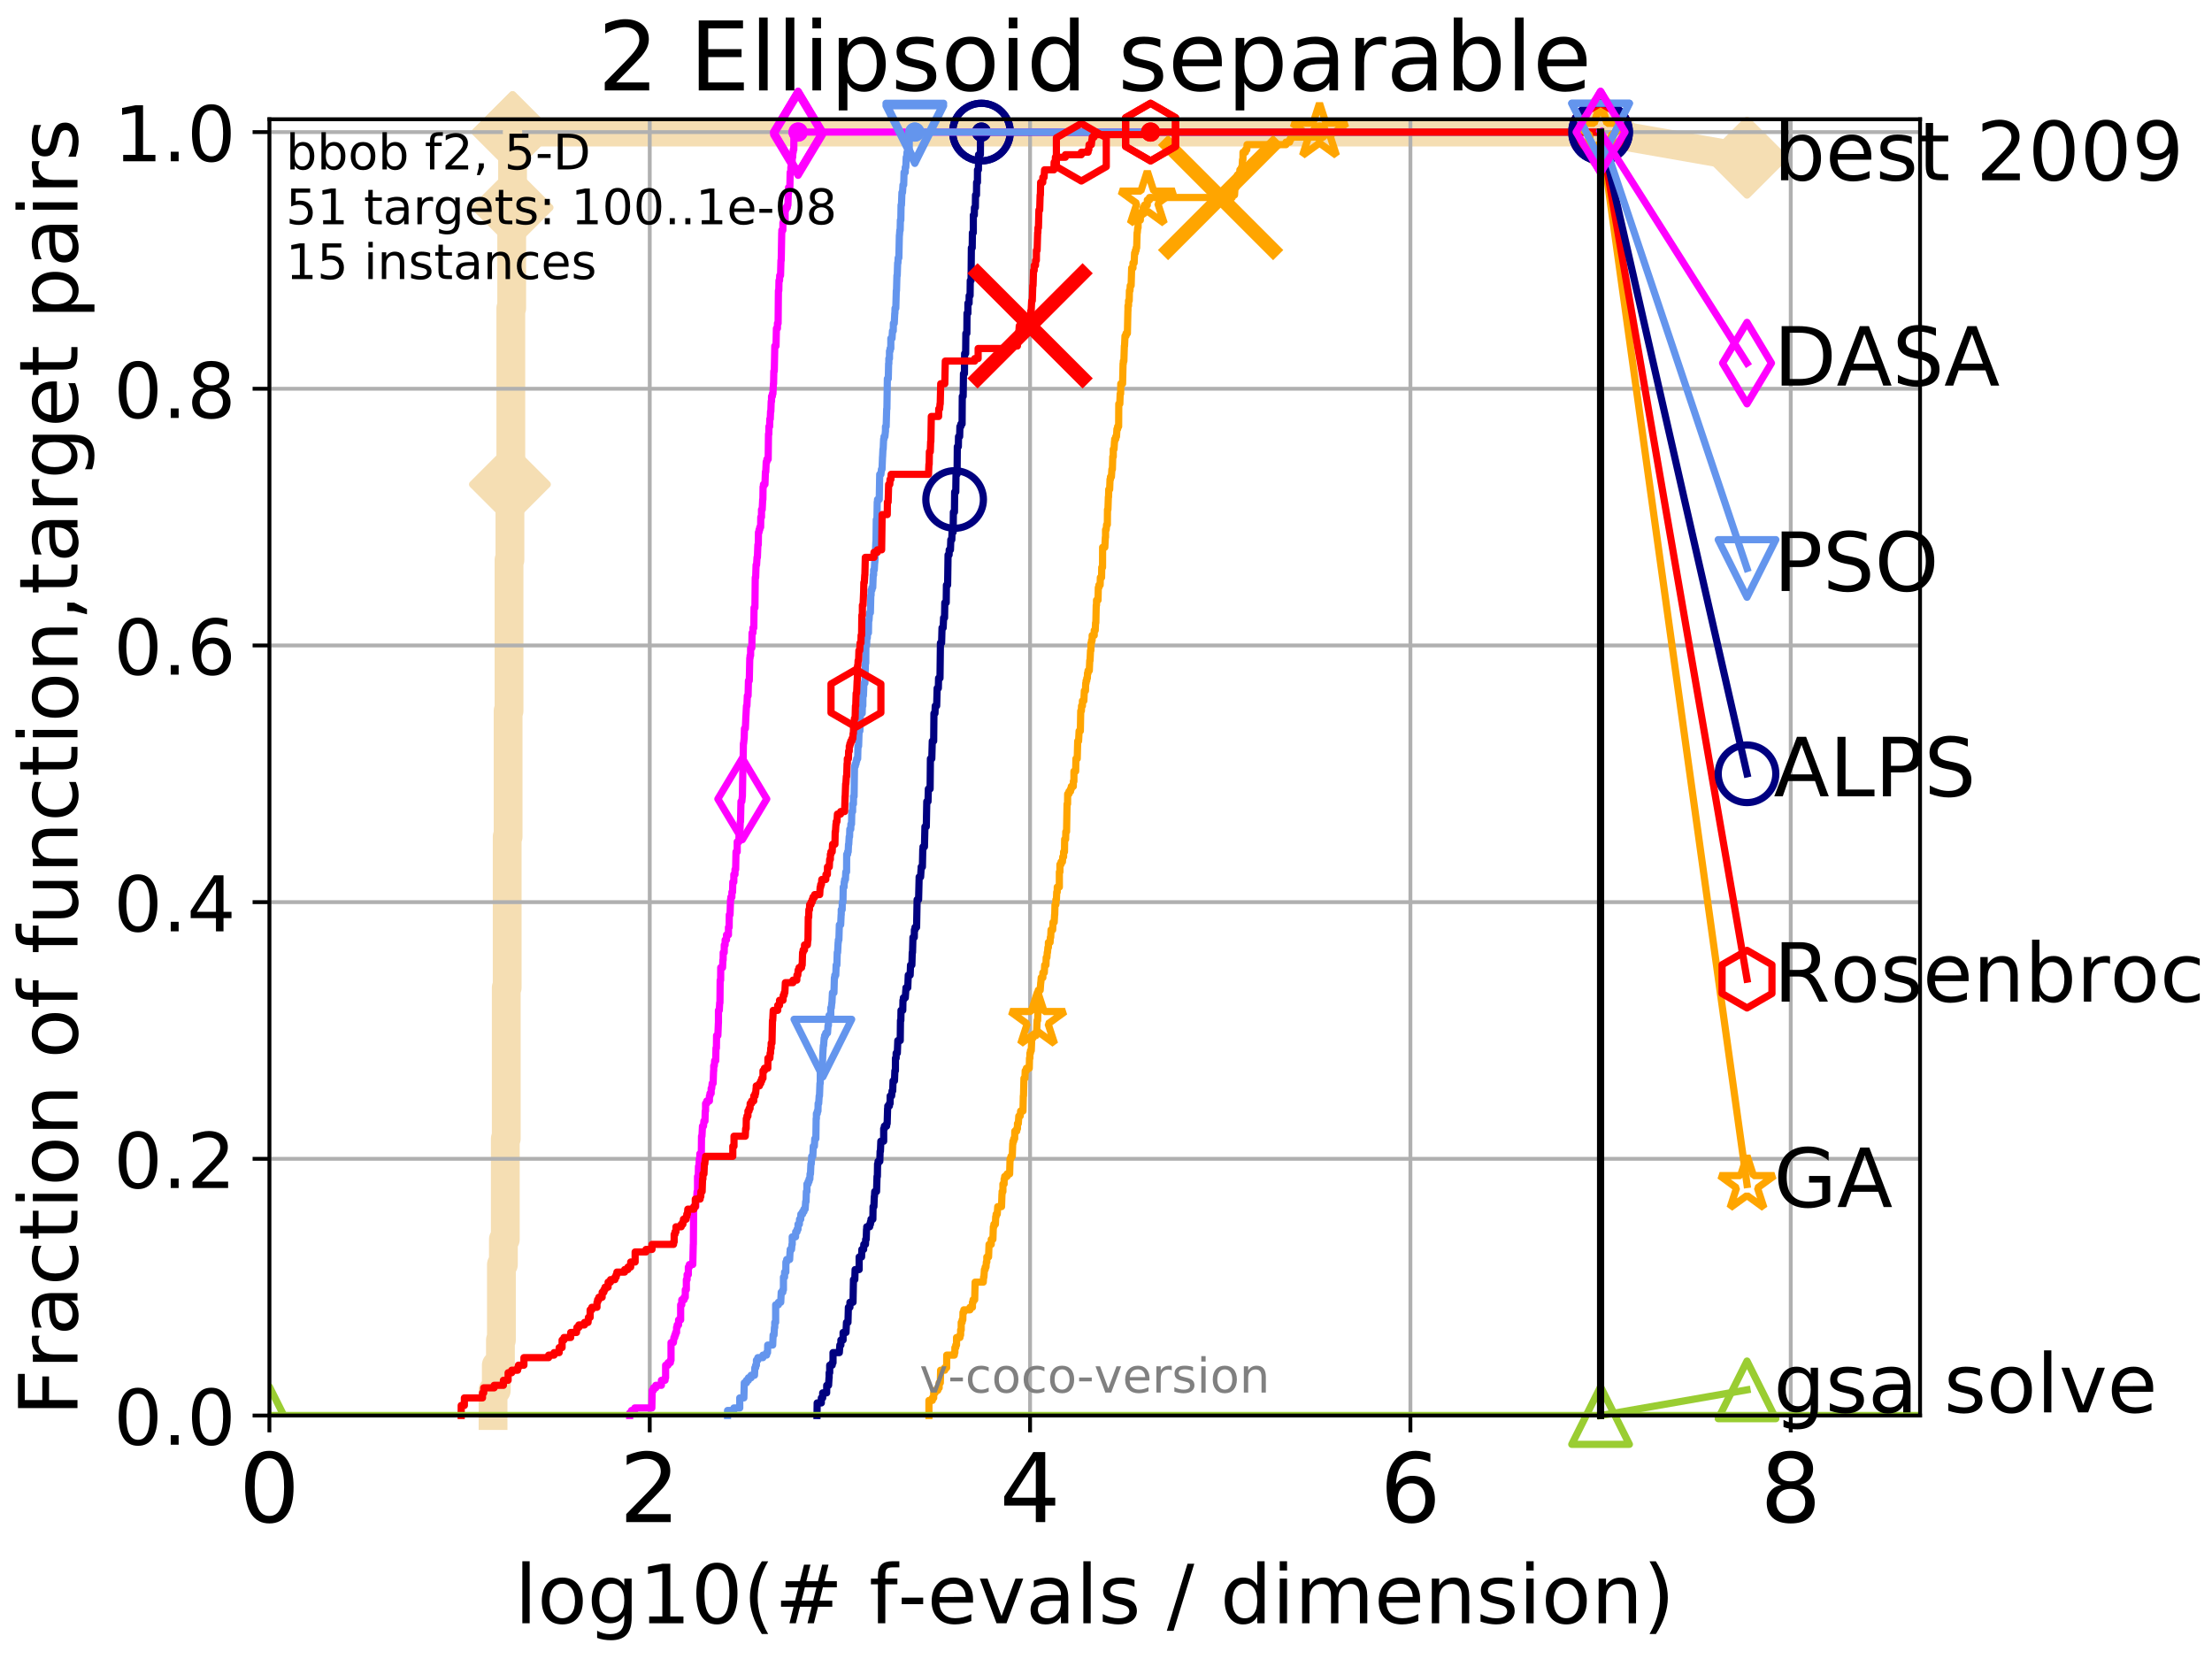<?xml version="1.0" encoding="utf-8" standalone="no"?>
<!DOCTYPE svg PUBLIC "-//W3C//DTD SVG 1.1//EN"
  "http://www.w3.org/Graphics/SVG/1.1/DTD/svg11.dtd">
<!-- Created with matplotlib (http://matplotlib.org/) -->
<svg height="345.6pt" version="1.1" viewBox="0 0 460.8 345.6" width="460.8pt" xmlns="http://www.w3.org/2000/svg" xmlns:xlink="http://www.w3.org/1999/xlink">
 <defs>
  <style type="text/css">
*{stroke-linecap:butt;stroke-linejoin:round;}
  </style>
 </defs>
 <g id="figure_1">
  <g id="patch_1">
   <path d="M 0 345.6 
L 460.8 345.6 
L 460.8 0 
L 0 0 
z
" style="fill:#ffffff;"/>
  </g>
  <g id="axes_1">
   <g id="patch_2">
    <path d="M 56.12 294.88 
L 399.984 294.88 
L 399.984 24.84 
L 56.12 24.84 
z
" style="fill:#ffffff;"/>
   </g>
   <g id="line2d_1">
    <path d="M 102.712 294.88 
L 102.712 289.638 
L 103.386 289.638 
L 103.386 284.395 
L 104.247 284.395 
L 104.247 279.153 
L 104.455 279.153 
L 104.455 263.425 
L 104.865 263.425 
L 104.865 258.183 
L 105.265 258.183 
L 105.265 237.213 
L 105.462 237.213 
L 105.462 205.758 
L 105.656 205.758 
L 105.656 174.303 
L 105.848 174.303 
L 105.848 148.091 
L 106.039 148.091 
L 106.039 116.636 
L 106.227 116.636 
L 106.227 100.908 
L 106.413 100.908 
L 106.413 64.211 
L 106.597 64.211 
L 106.597 43.241 
L 106.779 43.241 
L 106.779 27.514 
L 333.43 27.514 
" style="fill:none;stroke:#f5deb3;stroke-linecap:square;stroke-width:6;"/>
   </g>
   <g id="line2d_2">
    <defs>
     <path d="M -0 7.778 
L 7.778 0 
L 0 -7.778 
L -7.778 -0 
z
" id="m11c0392796" style="stroke:#f5deb3;stroke-linejoin:miter;stroke-width:1.5;"/>
    </defs>
    <g>
     <use style="fill:#f5deb3;stroke:#f5deb3;stroke-linejoin:miter;stroke-width:1.5;" x="106.227" xlink:href="#m11c0392796" y="100.908"/>
     <use style="fill:#f5deb3;stroke:#f5deb3;stroke-linejoin:miter;stroke-width:1.5;" x="106.779" xlink:href="#m11c0392796" y="43.241"/>
     <use style="fill:#f5deb3;stroke:#f5deb3;stroke-linejoin:miter;stroke-width:1.5;" x="106.779" xlink:href="#m11c0392796" y="27.514"/>
     <use style="fill:#f5deb3;stroke:#f5deb3;stroke-linejoin:miter;stroke-width:1.5;" x="106.779" xlink:href="#m11c0392796" y="27.514"/>
     <use style="fill:#f5deb3;stroke:#f5deb3;stroke-linejoin:miter;stroke-width:1.5;" x="333.43" xlink:href="#m11c0392796" y="27.514"/>
    </g>
   </g>
   <g id="line2d_3">
    <path style="fill:none;stroke:#f5deb3;stroke-linecap:square;stroke-width:6;"/>
    <g/>
   </g>
   <g id="line2d_4">
    <path d="M 333.43 27.514 
L 363.934 32.861 
" style="fill:none;stroke:#f5deb3;stroke-linecap:square;stroke-width:6;"/>
    <g>
     <use style="fill:#f5deb3;stroke:#f5deb3;stroke-linejoin:miter;stroke-width:1.5;" x="333.43" xlink:href="#m11c0392796" y="27.514"/>
     <use style="fill:#f5deb3;stroke:#f5deb3;stroke-linejoin:miter;stroke-width:1.5;" x="363.934" xlink:href="#m11c0392796" y="32.861"/>
    </g>
   </g>
   <g id="matplotlib.axis_1">
    <g id="xtick_1">
     <g id="line2d_5">
      <path clip-path="url(#p5e572df02e)" d="M 56.12 294.88 
L 56.12 24.84 
" style="fill:none;stroke:#b0b0b0;stroke-linecap:square;stroke-width:0.8;"/>
     </g>
     <g id="line2d_6">
      <defs>
       <path d="M 0 0 
L 0 3.5 
" id="m39826a4944" style="stroke:#000000;stroke-width:0.8;"/>
      </defs>
      <g>
       <use style="stroke:#000000;stroke-width:0.8;" x="56.12" xlink:href="#m39826a4944" y="294.88"/>
      </g>
     </g>
     <g id="text_1">
      <!-- 0 -->
      <defs>
       <path d="M 31.781 66.406 
Q 24.172 66.406 20.328 58.906 
Q 16.5 51.422 16.5 36.375 
Q 16.5 21.391 20.328 13.891 
Q 24.172 6.391 31.781 6.391 
Q 39.453 6.391 43.281 13.891 
Q 47.125 21.391 47.125 36.375 
Q 47.125 51.422 43.281 58.906 
Q 39.453 66.406 31.781 66.406 
z
M 31.781 74.219 
Q 44.047 74.219 50.516 64.516 
Q 56.984 54.828 56.984 36.375 
Q 56.984 17.969 50.516 8.266 
Q 44.047 -1.422 31.781 -1.422 
Q 19.531 -1.422 13.062 8.266 
Q 6.594 17.969 6.594 36.375 
Q 6.594 54.828 13.062 64.516 
Q 19.531 74.219 31.781 74.219 
z
" id="DejaVuSans-30"/>
      </defs>
      <g transform="translate(49.758 317.077)scale(0.2 -0.2)">
       <use xlink:href="#DejaVuSans-30"/>
      </g>
     </g>
    </g>
    <g id="xtick_2">
     <g id="line2d_7">
      <path clip-path="url(#p5e572df02e)" d="M 135.351 294.88 
L 135.351 24.84 
" style="fill:none;stroke:#b0b0b0;stroke-linecap:square;stroke-width:0.8;"/>
     </g>
     <g id="line2d_8">
      <g>
       <use style="stroke:#000000;stroke-width:0.8;" x="135.351" xlink:href="#m39826a4944" y="294.88"/>
      </g>
     </g>
     <g id="text_2">
      <!-- 2 -->
      <defs>
       <path d="M 19.188 8.297 
L 53.609 8.297 
L 53.609 0 
L 7.328 0 
L 7.328 8.297 
Q 12.938 14.109 22.625 23.891 
Q 32.328 33.688 34.812 36.531 
Q 39.547 41.844 41.422 45.531 
Q 43.312 49.219 43.312 52.781 
Q 43.312 58.594 39.234 62.25 
Q 35.156 65.922 28.609 65.922 
Q 23.969 65.922 18.812 64.312 
Q 13.672 62.703 7.812 59.422 
L 7.812 69.391 
Q 13.766 71.781 18.938 73 
Q 24.125 74.219 28.422 74.219 
Q 39.75 74.219 46.484 68.547 
Q 53.219 62.891 53.219 53.422 
Q 53.219 48.922 51.531 44.891 
Q 49.859 40.875 45.406 35.406 
Q 44.188 33.984 37.641 27.219 
Q 31.109 20.453 19.188 8.297 
z
" id="DejaVuSans-32"/>
      </defs>
      <g transform="translate(128.989 317.077)scale(0.2 -0.2)">
       <use xlink:href="#DejaVuSans-32"/>
      </g>
     </g>
    </g>
    <g id="xtick_3">
     <g id="line2d_9">
      <path clip-path="url(#p5e572df02e)" d="M 214.583 294.88 
L 214.583 24.84 
" style="fill:none;stroke:#b0b0b0;stroke-linecap:square;stroke-width:0.8;"/>
     </g>
     <g id="line2d_10">
      <g>
       <use style="stroke:#000000;stroke-width:0.8;" x="214.583" xlink:href="#m39826a4944" y="294.88"/>
      </g>
     </g>
     <g id="text_3">
      <!-- 4 -->
      <defs>
       <path d="M 37.797 64.312 
L 12.891 25.391 
L 37.797 25.391 
z
M 35.203 72.906 
L 47.609 72.906 
L 47.609 25.391 
L 58.016 25.391 
L 58.016 17.188 
L 47.609 17.188 
L 47.609 0 
L 37.797 0 
L 37.797 17.188 
L 4.891 17.188 
L 4.891 26.703 
z
" id="DejaVuSans-34"/>
      </defs>
      <g transform="translate(208.22 317.077)scale(0.2 -0.2)">
       <use xlink:href="#DejaVuSans-34"/>
      </g>
     </g>
    </g>
    <g id="xtick_4">
     <g id="line2d_11">
      <path clip-path="url(#p5e572df02e)" d="M 293.814 294.88 
L 293.814 24.84 
" style="fill:none;stroke:#b0b0b0;stroke-linecap:square;stroke-width:0.8;"/>
     </g>
     <g id="line2d_12">
      <g>
       <use style="stroke:#000000;stroke-width:0.8;" x="293.814" xlink:href="#m39826a4944" y="294.88"/>
      </g>
     </g>
     <g id="text_4">
      <!-- 6 -->
      <defs>
       <path d="M 33.016 40.375 
Q 26.375 40.375 22.484 35.828 
Q 18.609 31.297 18.609 23.391 
Q 18.609 15.531 22.484 10.953 
Q 26.375 6.391 33.016 6.391 
Q 39.656 6.391 43.531 10.953 
Q 47.406 15.531 47.406 23.391 
Q 47.406 31.297 43.531 35.828 
Q 39.656 40.375 33.016 40.375 
z
M 52.594 71.297 
L 52.594 62.312 
Q 48.875 64.062 45.094 64.984 
Q 41.312 65.922 37.594 65.922 
Q 27.828 65.922 22.672 59.328 
Q 17.531 52.734 16.797 39.406 
Q 19.672 43.656 24.016 45.922 
Q 28.375 48.188 33.594 48.188 
Q 44.578 48.188 50.953 41.516 
Q 57.328 34.859 57.328 23.391 
Q 57.328 12.156 50.688 5.359 
Q 44.047 -1.422 33.016 -1.422 
Q 20.359 -1.422 13.672 8.266 
Q 6.984 17.969 6.984 36.375 
Q 6.984 53.656 15.188 63.938 
Q 23.391 74.219 37.203 74.219 
Q 40.922 74.219 44.703 73.484 
Q 48.484 72.75 52.594 71.297 
z
" id="DejaVuSans-36"/>
      </defs>
      <g transform="translate(287.452 317.077)scale(0.2 -0.2)">
       <use xlink:href="#DejaVuSans-36"/>
      </g>
     </g>
    </g>
    <g id="xtick_5">
     <g id="line2d_13">
      <path clip-path="url(#p5e572df02e)" d="M 373.045 294.88 
L 373.045 24.84 
" style="fill:none;stroke:#b0b0b0;stroke-linecap:square;stroke-width:0.8;"/>
     </g>
     <g id="line2d_14">
      <g>
       <use style="stroke:#000000;stroke-width:0.8;" x="373.045" xlink:href="#m39826a4944" y="294.88"/>
      </g>
     </g>
     <g id="text_5">
      <!-- 8 -->
      <defs>
       <path d="M 31.781 34.625 
Q 24.75 34.625 20.719 30.859 
Q 16.703 27.094 16.703 20.516 
Q 16.703 13.922 20.719 10.156 
Q 24.75 6.391 31.781 6.391 
Q 38.812 6.391 42.859 10.172 
Q 46.922 13.969 46.922 20.516 
Q 46.922 27.094 42.891 30.859 
Q 38.875 34.625 31.781 34.625 
z
M 21.922 38.812 
Q 15.578 40.375 12.031 44.719 
Q 8.5 49.078 8.5 55.328 
Q 8.5 64.062 14.719 69.141 
Q 20.953 74.219 31.781 74.219 
Q 42.672 74.219 48.875 69.141 
Q 55.078 64.062 55.078 55.328 
Q 55.078 49.078 51.531 44.719 
Q 48 40.375 41.703 38.812 
Q 48.828 37.156 52.797 32.312 
Q 56.781 27.484 56.781 20.516 
Q 56.781 9.906 50.312 4.234 
Q 43.844 -1.422 31.781 -1.422 
Q 19.734 -1.422 13.25 4.234 
Q 6.781 9.906 6.781 20.516 
Q 6.781 27.484 10.781 32.312 
Q 14.797 37.156 21.922 38.812 
z
M 18.312 54.391 
Q 18.312 48.734 21.844 45.562 
Q 25.391 42.391 31.781 42.391 
Q 38.141 42.391 41.719 45.562 
Q 45.312 48.734 45.312 54.391 
Q 45.312 60.062 41.719 63.234 
Q 38.141 66.406 31.781 66.406 
Q 25.391 66.406 21.844 63.234 
Q 18.312 60.062 18.312 54.391 
z
" id="DejaVuSans-38"/>
      </defs>
      <g transform="translate(366.683 317.077)scale(0.2 -0.2)">
       <use xlink:href="#DejaVuSans-38"/>
      </g>
     </g>
    </g>
    <g id="text_6">
     <!-- log10(# f-evals / dimension) -->
     <defs>
      <path d="M 9.422 75.984 
L 18.406 75.984 
L 18.406 0 
L 9.422 0 
z
" id="DejaVuSans-6c"/>
      <path d="M 30.609 48.391 
Q 23.391 48.391 19.188 42.75 
Q 14.984 37.109 14.984 27.297 
Q 14.984 17.484 19.156 11.844 
Q 23.344 6.203 30.609 6.203 
Q 37.797 6.203 41.984 11.859 
Q 46.188 17.531 46.188 27.297 
Q 46.188 37.016 41.984 42.703 
Q 37.797 48.391 30.609 48.391 
z
M 30.609 56 
Q 42.328 56 49.016 48.375 
Q 55.719 40.766 55.719 27.297 
Q 55.719 13.875 49.016 6.219 
Q 42.328 -1.422 30.609 -1.422 
Q 18.844 -1.422 12.172 6.219 
Q 5.516 13.875 5.516 27.297 
Q 5.516 40.766 12.172 48.375 
Q 18.844 56 30.609 56 
z
" id="DejaVuSans-6f"/>
      <path d="M 45.406 27.984 
Q 45.406 37.75 41.375 43.109 
Q 37.359 48.484 30.078 48.484 
Q 22.859 48.484 18.828 43.109 
Q 14.797 37.75 14.797 27.984 
Q 14.797 18.266 18.828 12.891 
Q 22.859 7.516 30.078 7.516 
Q 37.359 7.516 41.375 12.891 
Q 45.406 18.266 45.406 27.984 
z
M 54.391 6.781 
Q 54.391 -7.172 48.188 -13.984 
Q 42 -20.797 29.203 -20.797 
Q 24.469 -20.797 20.266 -20.094 
Q 16.062 -19.391 12.109 -17.922 
L 12.109 -9.188 
Q 16.062 -11.328 19.922 -12.344 
Q 23.781 -13.375 27.781 -13.375 
Q 36.625 -13.375 41.016 -8.766 
Q 45.406 -4.156 45.406 5.172 
L 45.406 9.625 
Q 42.625 4.781 38.281 2.391 
Q 33.938 0 27.875 0 
Q 17.828 0 11.672 7.656 
Q 5.516 15.328 5.516 27.984 
Q 5.516 40.672 11.672 48.328 
Q 17.828 56 27.875 56 
Q 33.938 56 38.281 53.609 
Q 42.625 51.219 45.406 46.391 
L 45.406 54.688 
L 54.391 54.688 
z
" id="DejaVuSans-67"/>
      <path d="M 12.406 8.297 
L 28.516 8.297 
L 28.516 63.922 
L 10.984 60.406 
L 10.984 69.391 
L 28.422 72.906 
L 38.281 72.906 
L 38.281 8.297 
L 54.391 8.297 
L 54.391 0 
L 12.406 0 
z
" id="DejaVuSans-31"/>
      <path d="M 31 75.875 
Q 24.469 64.656 21.281 53.656 
Q 18.109 42.672 18.109 31.391 
Q 18.109 20.125 21.312 9.062 
Q 24.516 -2 31 -13.188 
L 23.188 -13.188 
Q 15.875 -1.703 12.234 9.375 
Q 8.594 20.453 8.594 31.391 
Q 8.594 42.281 12.203 53.312 
Q 15.828 64.359 23.188 75.875 
z
" id="DejaVuSans-28"/>
      <path d="M 51.125 44 
L 36.922 44 
L 32.812 27.688 
L 47.125 27.688 
z
M 43.797 71.781 
L 38.719 51.516 
L 52.984 51.516 
L 58.109 71.781 
L 65.922 71.781 
L 60.891 51.516 
L 76.125 51.516 
L 76.125 44 
L 58.984 44 
L 54.984 27.688 
L 70.516 27.688 
L 70.516 20.219 
L 53.078 20.219 
L 48 0 
L 40.188 0 
L 45.219 20.219 
L 30.906 20.219 
L 25.875 0 
L 18.016 0 
L 23.094 20.219 
L 7.719 20.219 
L 7.719 27.688 
L 24.906 27.688 
L 29 44 
L 13.281 44 
L 13.281 51.516 
L 30.906 51.516 
L 35.891 71.781 
z
" id="DejaVuSans-23"/>
      <path id="DejaVuSans-20"/>
      <path d="M 37.109 75.984 
L 37.109 68.5 
L 28.516 68.5 
Q 23.688 68.5 21.797 66.547 
Q 19.922 64.594 19.922 59.516 
L 19.922 54.688 
L 34.719 54.688 
L 34.719 47.703 
L 19.922 47.703 
L 19.922 0 
L 10.891 0 
L 10.891 47.703 
L 2.297 47.703 
L 2.297 54.688 
L 10.891 54.688 
L 10.891 58.5 
Q 10.891 67.625 15.141 71.797 
Q 19.391 75.984 28.609 75.984 
z
" id="DejaVuSans-66"/>
      <path d="M 4.891 31.391 
L 31.203 31.391 
L 31.203 23.391 
L 4.891 23.391 
z
" id="DejaVuSans-2d"/>
      <path d="M 56.203 29.594 
L 56.203 25.203 
L 14.891 25.203 
Q 15.484 15.922 20.484 11.062 
Q 25.484 6.203 34.422 6.203 
Q 39.594 6.203 44.453 7.469 
Q 49.312 8.734 54.109 11.281 
L 54.109 2.781 
Q 49.266 0.734 44.188 -0.344 
Q 39.109 -1.422 33.891 -1.422 
Q 20.797 -1.422 13.156 6.188 
Q 5.516 13.812 5.516 26.812 
Q 5.516 40.234 12.766 48.109 
Q 20.016 56 32.328 56 
Q 43.359 56 49.781 48.891 
Q 56.203 41.797 56.203 29.594 
z
M 47.219 32.234 
Q 47.125 39.594 43.094 43.984 
Q 39.062 48.391 32.422 48.391 
Q 24.906 48.391 20.391 44.141 
Q 15.875 39.891 15.188 32.172 
z
" id="DejaVuSans-65"/>
      <path d="M 2.984 54.688 
L 12.5 54.688 
L 29.594 8.797 
L 46.688 54.688 
L 56.203 54.688 
L 35.688 0 
L 23.484 0 
z
" id="DejaVuSans-76"/>
      <path d="M 34.281 27.484 
Q 23.391 27.484 19.188 25 
Q 14.984 22.516 14.984 16.5 
Q 14.984 11.719 18.141 8.906 
Q 21.297 6.109 26.703 6.109 
Q 34.188 6.109 38.703 11.406 
Q 43.219 16.703 43.219 25.484 
L 43.219 27.484 
z
M 52.203 31.203 
L 52.203 0 
L 43.219 0 
L 43.219 8.297 
Q 40.141 3.328 35.547 0.953 
Q 30.953 -1.422 24.312 -1.422 
Q 15.922 -1.422 10.953 3.297 
Q 6 8.016 6 15.922 
Q 6 25.141 12.172 29.828 
Q 18.359 34.516 30.609 34.516 
L 43.219 34.516 
L 43.219 35.406 
Q 43.219 41.609 39.141 45 
Q 35.062 48.391 27.688 48.391 
Q 23 48.391 18.547 47.266 
Q 14.109 46.141 10.016 43.891 
L 10.016 52.203 
Q 14.938 54.109 19.578 55.047 
Q 24.219 56 28.609 56 
Q 40.484 56 46.344 49.844 
Q 52.203 43.703 52.203 31.203 
z
" id="DejaVuSans-61"/>
      <path d="M 44.281 53.078 
L 44.281 44.578 
Q 40.484 46.531 36.375 47.5 
Q 32.281 48.484 27.875 48.484 
Q 21.188 48.484 17.844 46.438 
Q 14.5 44.391 14.5 40.281 
Q 14.5 37.156 16.891 35.375 
Q 19.281 33.594 26.516 31.984 
L 29.594 31.297 
Q 39.156 29.25 43.188 25.516 
Q 47.219 21.781 47.219 15.094 
Q 47.219 7.469 41.188 3.016 
Q 35.156 -1.422 24.609 -1.422 
Q 20.219 -1.422 15.453 -0.562 
Q 10.688 0.297 5.422 2 
L 5.422 11.281 
Q 10.406 8.688 15.234 7.391 
Q 20.062 6.109 24.812 6.109 
Q 31.156 6.109 34.562 8.281 
Q 37.984 10.453 37.984 14.406 
Q 37.984 18.062 35.516 20.016 
Q 33.062 21.969 24.703 23.781 
L 21.578 24.516 
Q 13.234 26.266 9.516 29.906 
Q 5.812 33.547 5.812 39.891 
Q 5.812 47.609 11.281 51.797 
Q 16.75 56 26.812 56 
Q 31.781 56 36.172 55.266 
Q 40.578 54.547 44.281 53.078 
z
" id="DejaVuSans-73"/>
      <path d="M 25.391 72.906 
L 33.688 72.906 
L 8.297 -9.281 
L 0 -9.281 
z
" id="DejaVuSans-2f"/>
      <path d="M 45.406 46.391 
L 45.406 75.984 
L 54.391 75.984 
L 54.391 0 
L 45.406 0 
L 45.406 8.203 
Q 42.578 3.328 38.25 0.953 
Q 33.938 -1.422 27.875 -1.422 
Q 17.969 -1.422 11.734 6.484 
Q 5.516 14.406 5.516 27.297 
Q 5.516 40.188 11.734 48.094 
Q 17.969 56 27.875 56 
Q 33.938 56 38.25 53.625 
Q 42.578 51.266 45.406 46.391 
z
M 14.797 27.297 
Q 14.797 17.391 18.875 11.75 
Q 22.953 6.109 30.078 6.109 
Q 37.203 6.109 41.297 11.75 
Q 45.406 17.391 45.406 27.297 
Q 45.406 37.203 41.297 42.844 
Q 37.203 48.484 30.078 48.484 
Q 22.953 48.484 18.875 42.844 
Q 14.797 37.203 14.797 27.297 
z
" id="DejaVuSans-64"/>
      <path d="M 9.422 54.688 
L 18.406 54.688 
L 18.406 0 
L 9.422 0 
z
M 9.422 75.984 
L 18.406 75.984 
L 18.406 64.594 
L 9.422 64.594 
z
" id="DejaVuSans-69"/>
      <path d="M 52 44.188 
Q 55.375 50.25 60.062 53.125 
Q 64.75 56 71.094 56 
Q 79.641 56 84.281 50.016 
Q 88.922 44.047 88.922 33.016 
L 88.922 0 
L 79.891 0 
L 79.891 32.719 
Q 79.891 40.578 77.094 44.375 
Q 74.312 48.188 68.609 48.188 
Q 61.625 48.188 57.562 43.547 
Q 53.516 38.922 53.516 30.906 
L 53.516 0 
L 44.484 0 
L 44.484 32.719 
Q 44.484 40.625 41.703 44.406 
Q 38.922 48.188 33.109 48.188 
Q 26.219 48.188 22.156 43.531 
Q 18.109 38.875 18.109 30.906 
L 18.109 0 
L 9.078 0 
L 9.078 54.688 
L 18.109 54.688 
L 18.109 46.188 
Q 21.188 51.219 25.484 53.609 
Q 29.781 56 35.688 56 
Q 41.656 56 45.828 52.969 
Q 50 49.953 52 44.188 
z
" id="DejaVuSans-6d"/>
      <path d="M 54.891 33.016 
L 54.891 0 
L 45.906 0 
L 45.906 32.719 
Q 45.906 40.484 42.875 44.328 
Q 39.844 48.188 33.797 48.188 
Q 26.516 48.188 22.312 43.547 
Q 18.109 38.922 18.109 30.906 
L 18.109 0 
L 9.078 0 
L 9.078 54.688 
L 18.109 54.688 
L 18.109 46.188 
Q 21.344 51.125 25.703 53.562 
Q 30.078 56 35.797 56 
Q 45.219 56 50.047 50.172 
Q 54.891 44.344 54.891 33.016 
z
" id="DejaVuSans-6e"/>
      <path d="M 8.016 75.875 
L 15.828 75.875 
Q 23.141 64.359 26.781 53.312 
Q 30.422 42.281 30.422 31.391 
Q 30.422 20.453 26.781 9.375 
Q 23.141 -1.703 15.828 -13.188 
L 8.016 -13.188 
Q 14.5 -2 17.703 9.062 
Q 20.906 20.125 20.906 31.391 
Q 20.906 42.672 17.703 53.656 
Q 14.5 64.656 8.016 75.875 
z
" id="DejaVuSans-29"/>
     </defs>
     <g transform="translate(107.211 338.154)scale(0.17 -0.17)">
      <use xlink:href="#DejaVuSans-6c"/>
      <use x="27.783" xlink:href="#DejaVuSans-6f"/>
      <use x="88.965" xlink:href="#DejaVuSans-67"/>
      <use x="152.441" xlink:href="#DejaVuSans-31"/>
      <use x="216.064" xlink:href="#DejaVuSans-30"/>
      <use x="279.688" xlink:href="#DejaVuSans-28"/>
      <use x="318.701" xlink:href="#DejaVuSans-23"/>
      <use x="402.49" xlink:href="#DejaVuSans-20"/>
      <use x="434.277" xlink:href="#DejaVuSans-66"/>
      <use x="469.404" xlink:href="#DejaVuSans-2d"/>
      <use x="505.488" xlink:href="#DejaVuSans-65"/>
      <use x="567.012" xlink:href="#DejaVuSans-76"/>
      <use x="626.191" xlink:href="#DejaVuSans-61"/>
      <use x="687.471" xlink:href="#DejaVuSans-6c"/>
      <use x="715.254" xlink:href="#DejaVuSans-73"/>
      <use x="767.354" xlink:href="#DejaVuSans-20"/>
      <use x="799.141" xlink:href="#DejaVuSans-2f"/>
      <use x="832.832" xlink:href="#DejaVuSans-20"/>
      <use x="864.619" xlink:href="#DejaVuSans-64"/>
      <use x="928.096" xlink:href="#DejaVuSans-69"/>
      <use x="955.879" xlink:href="#DejaVuSans-6d"/>
      <use x="1053.291" xlink:href="#DejaVuSans-65"/>
      <use x="1114.814" xlink:href="#DejaVuSans-6e"/>
      <use x="1178.193" xlink:href="#DejaVuSans-73"/>
      <use x="1230.293" xlink:href="#DejaVuSans-69"/>
      <use x="1258.076" xlink:href="#DejaVuSans-6f"/>
      <use x="1319.258" xlink:href="#DejaVuSans-6e"/>
      <use x="1382.637" xlink:href="#DejaVuSans-29"/>
     </g>
    </g>
   </g>
   <g id="matplotlib.axis_2">
    <g id="ytick_1">
     <g id="line2d_15">
      <path clip-path="url(#p5e572df02e)" d="M 56.12 294.88 
L 399.984 294.88 
" style="fill:none;stroke:#b0b0b0;stroke-linecap:square;stroke-width:0.8;"/>
     </g>
     <g id="line2d_16">
      <defs>
       <path d="M 0 0 
L -3.5 0 
" id="m35a5bb44b2" style="stroke:#000000;stroke-width:0.8;"/>
      </defs>
      <g>
       <use style="stroke:#000000;stroke-width:0.8;" x="56.12" xlink:href="#m35a5bb44b2" y="294.88"/>
      </g>
     </g>
     <g id="text_7">
      <!-- 0.0 -->
      <defs>
       <path d="M 10.688 12.406 
L 21 12.406 
L 21 0 
L 10.688 0 
z
" id="DejaVuSans-2e"/>
      </defs>
      <g transform="translate(23.675 300.959)scale(0.16 -0.16)">
       <use xlink:href="#DejaVuSans-30"/>
       <use x="63.623" xlink:href="#DejaVuSans-2e"/>
       <use x="95.41" xlink:href="#DejaVuSans-30"/>
      </g>
     </g>
    </g>
    <g id="ytick_2">
     <g id="line2d_17">
      <path clip-path="url(#p5e572df02e)" d="M 56.12 241.407 
L 399.984 241.407 
" style="fill:none;stroke:#b0b0b0;stroke-linecap:square;stroke-width:0.8;"/>
     </g>
     <g id="line2d_18">
      <g>
       <use style="stroke:#000000;stroke-width:0.8;" x="56.12" xlink:href="#m35a5bb44b2" y="241.407"/>
      </g>
     </g>
     <g id="text_8">
      <!-- 0.2 -->
      <g transform="translate(23.675 247.485)scale(0.16 -0.16)">
       <use xlink:href="#DejaVuSans-30"/>
       <use x="63.623" xlink:href="#DejaVuSans-2e"/>
       <use x="95.41" xlink:href="#DejaVuSans-32"/>
      </g>
     </g>
    </g>
    <g id="ytick_3">
     <g id="line2d_19">
      <path clip-path="url(#p5e572df02e)" d="M 56.12 187.933 
L 399.984 187.933 
" style="fill:none;stroke:#b0b0b0;stroke-linecap:square;stroke-width:0.8;"/>
     </g>
     <g id="line2d_20">
      <g>
       <use style="stroke:#000000;stroke-width:0.8;" x="56.12" xlink:href="#m35a5bb44b2" y="187.933"/>
      </g>
     </g>
     <g id="text_9">
      <!-- 0.4 -->
      <g transform="translate(23.675 194.012)scale(0.16 -0.16)">
       <use xlink:href="#DejaVuSans-30"/>
       <use x="63.623" xlink:href="#DejaVuSans-2e"/>
       <use x="95.41" xlink:href="#DejaVuSans-34"/>
      </g>
     </g>
    </g>
    <g id="ytick_4">
     <g id="line2d_21">
      <path clip-path="url(#p5e572df02e)" d="M 56.12 134.46 
L 399.984 134.46 
" style="fill:none;stroke:#b0b0b0;stroke-linecap:square;stroke-width:0.8;"/>
     </g>
     <g id="line2d_22">
      <g>
       <use style="stroke:#000000;stroke-width:0.8;" x="56.12" xlink:href="#m35a5bb44b2" y="134.46"/>
      </g>
     </g>
     <g id="text_10">
      <!-- 0.6 -->
      <g transform="translate(23.675 140.539)scale(0.16 -0.16)">
       <use xlink:href="#DejaVuSans-30"/>
       <use x="63.623" xlink:href="#DejaVuSans-2e"/>
       <use x="95.41" xlink:href="#DejaVuSans-36"/>
      </g>
     </g>
    </g>
    <g id="ytick_5">
     <g id="line2d_23">
      <path clip-path="url(#p5e572df02e)" d="M 56.12 80.987 
L 399.984 80.987 
" style="fill:none;stroke:#b0b0b0;stroke-linecap:square;stroke-width:0.8;"/>
     </g>
     <g id="line2d_24">
      <g>
       <use style="stroke:#000000;stroke-width:0.8;" x="56.12" xlink:href="#m35a5bb44b2" y="80.987"/>
      </g>
     </g>
     <g id="text_11">
      <!-- 0.8 -->
      <g transform="translate(23.675 87.066)scale(0.16 -0.16)">
       <use xlink:href="#DejaVuSans-30"/>
       <use x="63.623" xlink:href="#DejaVuSans-2e"/>
       <use x="95.41" xlink:href="#DejaVuSans-38"/>
      </g>
     </g>
    </g>
    <g id="ytick_6">
     <g id="line2d_25">
      <path clip-path="url(#p5e572df02e)" d="M 56.12 27.514 
L 399.984 27.514 
" style="fill:none;stroke:#b0b0b0;stroke-linecap:square;stroke-width:0.8;"/>
     </g>
     <g id="line2d_26">
      <g>
       <use style="stroke:#000000;stroke-width:0.8;" x="56.12" xlink:href="#m35a5bb44b2" y="27.514"/>
      </g>
     </g>
     <g id="text_12">
      <!-- 1.0 -->
      <g transform="translate(23.675 33.592)scale(0.16 -0.16)">
       <use xlink:href="#DejaVuSans-31"/>
       <use x="63.623" xlink:href="#DejaVuSans-2e"/>
       <use x="95.41" xlink:href="#DejaVuSans-30"/>
      </g>
     </g>
    </g>
    <g id="text_13">
     <!-- Fraction of function,target pairs -->
     <defs>
      <path d="M 9.812 72.906 
L 51.703 72.906 
L 51.703 64.594 
L 19.672 64.594 
L 19.672 43.109 
L 48.578 43.109 
L 48.578 34.812 
L 19.672 34.812 
L 19.672 0 
L 9.812 0 
z
" id="DejaVuSans-46"/>
      <path d="M 41.109 46.297 
Q 39.594 47.172 37.812 47.578 
Q 36.031 48 33.891 48 
Q 26.266 48 22.188 43.047 
Q 18.109 38.094 18.109 28.812 
L 18.109 0 
L 9.078 0 
L 9.078 54.688 
L 18.109 54.688 
L 18.109 46.188 
Q 20.953 51.172 25.484 53.578 
Q 30.031 56 36.531 56 
Q 37.453 56 38.578 55.875 
Q 39.703 55.766 41.062 55.516 
z
" id="DejaVuSans-72"/>
      <path d="M 48.781 52.594 
L 48.781 44.188 
Q 44.969 46.297 41.141 47.344 
Q 37.312 48.391 33.406 48.391 
Q 24.656 48.391 19.812 42.844 
Q 14.984 37.312 14.984 27.297 
Q 14.984 17.281 19.812 11.734 
Q 24.656 6.203 33.406 6.203 
Q 37.312 6.203 41.141 7.25 
Q 44.969 8.297 48.781 10.406 
L 48.781 2.094 
Q 45.016 0.344 40.984 -0.531 
Q 36.969 -1.422 32.422 -1.422 
Q 20.062 -1.422 12.781 6.344 
Q 5.516 14.109 5.516 27.297 
Q 5.516 40.672 12.859 48.328 
Q 20.219 56 33.016 56 
Q 37.156 56 41.109 55.141 
Q 45.062 54.297 48.781 52.594 
z
" id="DejaVuSans-63"/>
      <path d="M 18.312 70.219 
L 18.312 54.688 
L 36.812 54.688 
L 36.812 47.703 
L 18.312 47.703 
L 18.312 18.016 
Q 18.312 11.328 20.141 9.422 
Q 21.969 7.516 27.594 7.516 
L 36.812 7.516 
L 36.812 0 
L 27.594 0 
Q 17.188 0 13.234 3.875 
Q 9.281 7.766 9.281 18.016 
L 9.281 47.703 
L 2.688 47.703 
L 2.688 54.688 
L 9.281 54.688 
L 9.281 70.219 
z
" id="DejaVuSans-74"/>
      <path d="M 8.5 21.578 
L 8.5 54.688 
L 17.484 54.688 
L 17.484 21.922 
Q 17.484 14.156 20.5 10.266 
Q 23.531 6.391 29.594 6.391 
Q 36.859 6.391 41.078 11.031 
Q 45.312 15.672 45.312 23.688 
L 45.312 54.688 
L 54.297 54.688 
L 54.297 0 
L 45.312 0 
L 45.312 8.406 
Q 42.047 3.422 37.719 1 
Q 33.406 -1.422 27.688 -1.422 
Q 18.266 -1.422 13.375 4.438 
Q 8.5 10.297 8.5 21.578 
z
M 31.109 56 
z
" id="DejaVuSans-75"/>
      <path d="M 11.719 12.406 
L 22.016 12.406 
L 22.016 4 
L 14.016 -11.625 
L 7.719 -11.625 
L 11.719 4 
z
" id="DejaVuSans-2c"/>
      <path d="M 18.109 8.203 
L 18.109 -20.797 
L 9.078 -20.797 
L 9.078 54.688 
L 18.109 54.688 
L 18.109 46.391 
Q 20.953 51.266 25.266 53.625 
Q 29.594 56 35.594 56 
Q 45.562 56 51.781 48.094 
Q 58.016 40.188 58.016 27.297 
Q 58.016 14.406 51.781 6.484 
Q 45.562 -1.422 35.594 -1.422 
Q 29.594 -1.422 25.266 0.953 
Q 20.953 3.328 18.109 8.203 
z
M 48.688 27.297 
Q 48.688 37.203 44.609 42.844 
Q 40.531 48.484 33.406 48.484 
Q 26.266 48.484 22.188 42.844 
Q 18.109 37.203 18.109 27.297 
Q 18.109 17.391 22.188 11.75 
Q 26.266 6.109 33.406 6.109 
Q 40.531 6.109 44.609 11.75 
Q 48.688 17.391 48.688 27.297 
z
" id="DejaVuSans-70"/>
     </defs>
     <g transform="translate(16.14 294.999)rotate(-90)scale(0.17 -0.17)">
      <use xlink:href="#DejaVuSans-46"/>
      <use x="57.41" xlink:href="#DejaVuSans-72"/>
      <use x="98.523" xlink:href="#DejaVuSans-61"/>
      <use x="159.803" xlink:href="#DejaVuSans-63"/>
      <use x="214.783" xlink:href="#DejaVuSans-74"/>
      <use x="253.992" xlink:href="#DejaVuSans-69"/>
      <use x="281.775" xlink:href="#DejaVuSans-6f"/>
      <use x="342.957" xlink:href="#DejaVuSans-6e"/>
      <use x="406.336" xlink:href="#DejaVuSans-20"/>
      <use x="438.123" xlink:href="#DejaVuSans-6f"/>
      <use x="499.305" xlink:href="#DejaVuSans-66"/>
      <use x="534.51" xlink:href="#DejaVuSans-20"/>
      <use x="566.297" xlink:href="#DejaVuSans-66"/>
      <use x="601.502" xlink:href="#DejaVuSans-75"/>
      <use x="664.881" xlink:href="#DejaVuSans-6e"/>
      <use x="728.26" xlink:href="#DejaVuSans-63"/>
      <use x="783.24" xlink:href="#DejaVuSans-74"/>
      <use x="822.449" xlink:href="#DejaVuSans-69"/>
      <use x="850.232" xlink:href="#DejaVuSans-6f"/>
      <use x="911.414" xlink:href="#DejaVuSans-6e"/>
      <use x="974.793" xlink:href="#DejaVuSans-2c"/>
      <use x="1006.58" xlink:href="#DejaVuSans-74"/>
      <use x="1045.789" xlink:href="#DejaVuSans-61"/>
      <use x="1107.068" xlink:href="#DejaVuSans-72"/>
      <use x="1148.166" xlink:href="#DejaVuSans-67"/>
      <use x="1211.643" xlink:href="#DejaVuSans-65"/>
      <use x="1273.166" xlink:href="#DejaVuSans-74"/>
      <use x="1312.375" xlink:href="#DejaVuSans-20"/>
      <use x="1344.162" xlink:href="#DejaVuSans-70"/>
      <use x="1407.639" xlink:href="#DejaVuSans-61"/>
      <use x="1468.918" xlink:href="#DejaVuSans-69"/>
      <use x="1496.701" xlink:href="#DejaVuSans-72"/>
      <use x="1537.814" xlink:href="#DejaVuSans-73"/>
     </g>
    </g>
   </g>
   <g id="line2d_27">
    <defs>
     <path d="M 0 1.5 
C 0.398 1.5 0.779 1.342 1.061 1.061 
C 1.342 0.779 1.5 0.398 1.5 0 
C 1.5 -0.398 1.342 -0.779 1.061 -1.061 
C 0.779 -1.342 0.398 -1.5 0 -1.5 
C -0.398 -1.5 -0.779 -1.342 -1.061 -1.061 
C -1.342 -0.779 -1.5 -0.398 -1.5 0 
C -1.5 0.398 -1.342 0.779 -1.061 1.061 
C -0.779 1.342 -0.398 1.5 0 1.5 
z
" id="m152eeec770" style="stroke:#f5deb3;"/>
    </defs>
    <g>
     <use style="fill:#f5deb3;stroke:#f5deb3;" x="106.779" xlink:href="#m152eeec770" y="27.514"/>
     <use style="fill:#f5deb3;stroke:#f5deb3;" x="106.779" xlink:href="#m152eeec770" y="27.514"/>
    </g>
   </g>
   <g id="line2d_28">
    <defs>
     <path d="M 0 1.5 
C 0.398 1.5 0.779 1.342 1.061 1.061 
C 1.342 0.779 1.5 0.398 1.5 0 
C 1.5 -0.398 1.342 -0.779 1.061 -1.061 
C 0.779 -1.342 0.398 -1.5 0 -1.5 
C -0.398 -1.5 -0.779 -1.342 -1.061 -1.061 
C -1.342 -0.779 -1.5 -0.398 -1.5 0 
C -1.5 0.398 -1.342 0.779 -1.061 1.061 
C -0.779 1.342 -0.398 1.5 0 1.5 
z
" id="m355841b12c" style="stroke:#000080;"/>
    </defs>
    <g>
     <use style="fill:#000080;stroke:#000080;" x="204.453" xlink:href="#m355841b12c" y="27.514"/>
     <use style="fill:#000080;stroke:#000080;" x="204.453" xlink:href="#m355841b12c" y="27.514"/>
    </g>
   </g>
   <g id="line2d_29">
    <path d="M 170.195 294.88 
L 170.232 292.259 
L 171.098 292.259 
L 171.098 291.21 
L 171.38 291.21 
L 171.38 290.162 
L 172.207 290.162 
L 172.223 288.589 
L 172.607 288.589 
L 172.701 287.016 
L 172.725 287.016 
L 172.725 285.968 
L 172.842 285.968 
L 172.842 284.395 
L 173.363 284.395 
L 173.363 283.871 
L 173.532 283.871 
L 173.532 281.774 
L 174.846 281.774 
L 174.957 280.201 
L 175.172 280.201 
L 175.172 279.153 
L 175.629 279.153 
L 175.629 277.58 
L 176.237 277.58 
L 176.336 275.483 
L 176.647 275.483 
L 176.735 272.337 
L 177.055 272.337 
L 177.055 271.289 
L 177.698 271.289 
L 177.791 266.571 
L 178.072 266.571 
L 178.135 264.474 
L 178.976 264.474 
L 178.976 261.852 
L 179.481 261.852 
L 179.544 260.28 
L 179.912 260.28 
L 179.946 259.231 
L 180.295 259.231 
L 180.33 258.183 
L 180.446 258.183 
L 180.516 256.086 
L 180.558 256.086 
L 180.558 255.561 
L 181.166 255.561 
L 181.166 255.037 
L 181.331 255.037 
L 181.331 254.513 
L 181.445 254.513 
L 181.445 253.989 
L 181.833 253.989 
L 181.874 251.367 
L 182.05 251.367 
L 182.128 249.27 
L 182.162 249.27 
L 182.221 248.222 
L 182.6 248.222 
L 182.699 245.076 
L 182.774 245.076 
L 182.813 242.455 
L 182.919 242.455 
L 182.919 241.931 
L 183.284 241.931 
L 183.341 239.834 
L 183.411 239.834 
L 183.493 237.737 
L 184.086 237.737 
L 184.086 235.116 
L 184.235 235.116 
L 184.235 234.592 
L 184.697 234.592 
L 184.697 234.067 
L 184.81 234.067 
L 184.905 230.922 
L 184.94 230.922 
L 184.94 230.398 
L 185.277 230.398 
L 185.277 229.873 
L 185.424 229.873 
L 185.435 228.301 
L 185.744 228.301 
L 185.832 227.252 
L 185.966 227.252 
L 186.037 225.155 
L 186.337 225.155 
L 186.418 223.058 
L 186.531 223.058 
L 186.541 220.437 
L 186.683 220.437 
L 186.683 219.388 
L 186.929 219.388 
L 187.03 216.767 
L 187.536 216.767 
L 187.584 212.573 
L 187.665 212.573 
L 187.696 210.476 
L 188.063 210.476 
L 188.103 208.379 
L 188.191 208.379 
L 188.191 207.855 
L 188.592 207.855 
L 188.696 206.282 
L 188.728 206.282 
L 188.728 205.758 
L 189.105 205.758 
L 189.207 203.137 
L 189.601 203.137 
L 189.677 201.04 
L 189.957 201.04 
L 190.038 198.418 
L 190.095 198.418 
L 190.183 195.273 
L 190.461 195.273 
L 190.486 193.7 
L 190.614 193.7 
L 190.614 193.176 
L 190.942 193.176 
L 191.052 187.409 
L 191.359 187.409 
L 191.463 183.215 
L 191.472 183.215 
L 191.472 182.691 
L 191.78 182.691 
L 191.873 181.118 
L 191.894 181.118 
L 191.894 180.594 
L 192.152 180.594 
L 192.231 176.924 
L 192.281 176.924 
L 192.281 176.4 
L 192.58 176.4 
L 192.68 172.206 
L 192.964 172.206 
L 193.067 166.964 
L 193.324 166.964 
L 193.393 164.342 
L 193.759 164.342 
L 193.821 158.051 
L 194.113 158.051 
L 194.209 154.382 
L 194.501 154.382 
L 194.558 148.615 
L 194.774 148.615 
L 194.829 147.042 
L 195.124 147.042 
L 195.225 143.372 
L 195.475 143.372 
L 195.522 141.275 
L 195.817 141.275 
L 195.91 133.936 
L 196.155 133.936 
L 196.24 130.79 
L 196.478 130.79 
L 196.568 128.693 
L 196.767 128.693 
L 196.82 125.548 
L 197.11 125.548 
L 197.16 121.878 
L 197.405 121.878 
L 197.498 115.587 
L 197.716 115.587 
L 197.737 114.539 
L 197.995 114.539 
L 198.07 112.442 
L 198.277 112.442 
L 198.326 110.869 
L 198.558 110.869 
L 198.607 106.675 
L 198.83 106.675 
L 198.874 102.481 
L 199.106 102.481 
L 199.155 98.811 
L 199.375 98.811 
L 199.427 93.045 
L 199.643 93.045 
L 199.676 90.948 
L 199.914 90.948 
L 199.965 88.851 
L 200.164 88.851 
L 200.164 88.326 
L 200.42 88.326 
L 200.461 82.56 
L 200.645 82.56 
L 200.71 77.841 
L 200.91 77.841 
L 200.95 73.647 
L 201.163 73.647 
L 201.206 69.453 
L 201.412 69.453 
L 201.446 65.259 
L 201.631 65.259 
L 201.637 63.163 
L 201.879 63.163 
L 201.895 61.59 
L 202.087 61.59 
L 202.123 58.444 
L 202.291 58.444 
L 202.354 51.629 
L 202.531 51.629 
L 202.569 48.484 
L 202.755 48.484 
L 202.762 44.814 
L 202.966 44.814 
L 202.995 43.241 
L 203.184 43.241 
L 203.218 40.62 
L 203.42 40.62 
L 203.443 37.999 
L 203.618 37.999 
L 203.632 35.377 
L 203.821 35.377 
L 203.848 32.232 
L 204.231 32.232 
L 204.256 28.562 
L 204.453 28.562 
L 204.453 27.514 
L 333.43 27.514 
L 333.43 27.514 
" style="fill:none;stroke:#000080;stroke-linecap:square;stroke-width:1.5;"/>
   </g>
   <g id="line2d_30">
    <defs>
     <path d="M 0 6 
C 1.591 6 3.117 5.368 4.243 4.243 
C 5.368 3.117 6 1.591 6 0 
C 6 -1.591 5.368 -3.117 4.243 -4.243 
C 3.117 -5.368 1.591 -6 0 -6 
C -1.591 -6 -3.117 -5.368 -4.243 -4.243 
C -5.368 -3.117 -6 -1.591 -6 0 
C -6 1.591 -5.368 3.117 -4.243 4.243 
C -3.117 5.368 -1.591 6 0 6 
z
" id="m1ee3442012" style="stroke:#000080;stroke-width:1.5;"/>
    </defs>
    <g>
     <use style="fill-opacity:0;stroke:#000080;stroke-width:1.5;" x="198.866" xlink:href="#m1ee3442012" y="104.054"/>
     <use style="fill-opacity:0;stroke:#000080;stroke-width:1.5;" x="204.453" xlink:href="#m1ee3442012" y="27.514"/>
     <use style="fill-opacity:0;stroke:#000080;stroke-width:1.5;" x="204.453" xlink:href="#m1ee3442012" y="27.514"/>
     <use style="fill-opacity:0;stroke:#000080;stroke-width:1.5;" x="333.43" xlink:href="#m1ee3442012" y="27.514"/>
    </g>
   </g>
   <g id="line2d_31">
    <path style="fill:none;stroke:#000080;stroke-linecap:square;stroke-width:1.5;"/>
    <g/>
   </g>
   <g id="line2d_32">
    <defs>
     <path d="M 0 1.5 
C 0.398 1.5 0.779 1.342 1.061 1.061 
C 1.342 0.779 1.5 0.398 1.5 0 
C 1.5 -0.398 1.342 -0.779 1.061 -1.061 
C 0.779 -1.342 0.398 -1.5 0 -1.5 
C -0.398 -1.5 -0.779 -1.342 -1.061 -1.061 
C -1.342 -0.779 -1.5 -0.398 -1.5 0 
C -1.5 0.398 -1.342 0.779 -1.061 1.061 
C -0.779 1.342 -0.398 1.5 0 1.5 
z
" id="m73969fbe63" style="stroke:#ff00ff;"/>
    </defs>
    <g>
     <use style="fill:#ff00ff;stroke:#ff00ff;" x="166.258" xlink:href="#m73969fbe63" y="27.514"/>
     <use style="fill:#ff00ff;stroke:#ff00ff;" x="166.258" xlink:href="#m73969fbe63" y="27.514"/>
    </g>
   </g>
   <g id="line2d_33">
    <path d="M 131.165 294.88 
L 131.165 294.356 
L 131.555 294.356 
L 131.555 293.832 
L 132.228 293.832 
L 132.228 293.307 
L 135.793 293.307 
L 135.86 289.638 
L 136.125 289.638 
L 136.125 289.113 
L 136.612 289.113 
L 136.612 288.589 
L 137.786 288.589 
L 137.786 287.541 
L 138.545 287.541 
L 138.545 287.016 
L 138.659 287.016 
L 138.659 284.395 
L 139.163 284.395 
L 139.163 283.871 
L 139.652 283.871 
L 139.652 283.347 
L 139.786 283.347 
L 139.786 279.677 
L 140.284 279.677 
L 140.387 278.628 
L 140.565 278.628 
L 140.565 278.104 
L 140.742 278.104 
L 140.742 277.58 
L 140.943 277.58 
L 140.943 276.531 
L 141.066 276.531 
L 141.066 276.007 
L 141.36 276.007 
L 141.36 274.959 
L 141.791 274.959 
L 141.791 271.813 
L 142.026 271.813 
L 142.026 270.765 
L 142.51 270.765 
L 142.51 270.24 
L 142.758 270.24 
L 142.758 268.668 
L 142.98 268.668 
L 142.98 266.571 
L 143.134 266.571 
L 143.134 265.522 
L 143.395 265.522 
L 143.395 263.949 
L 143.609 263.949 
L 143.609 263.425 
L 144.318 263.425 
L 144.42 259.231 
L 144.44 259.231 
L 144.501 251.367 
L 144.94 251.367 
L 144.96 249.795 
L 145.117 249.795 
L 145.214 248.222 
L 145.311 248.222 
L 145.311 245.076 
L 145.464 245.076 
L 145.502 242.979 
L 145.616 242.979 
L 145.673 241.407 
L 145.786 241.407 
L 145.786 240.358 
L 146.102 240.358 
L 146.139 236.689 
L 146.231 236.689 
L 146.34 234.592 
L 146.557 234.592 
L 146.628 233.543 
L 146.859 233.543 
L 146.912 231.446 
L 146.982 231.446 
L 146.982 229.873 
L 147.242 229.873 
L 147.242 229.349 
L 147.785 229.349 
L 147.785 228.301 
L 147.902 228.301 
L 147.902 227.776 
L 148.149 227.776 
L 148.149 226.728 
L 148.263 226.728 
L 148.36 225.679 
L 148.553 225.679 
L 148.649 223.058 
L 148.68 223.058 
L 148.68 222.01 
L 148.807 222.01 
L 148.87 220.961 
L 149.103 220.961 
L 149.15 218.34 
L 149.242 218.34 
L 149.273 215.719 
L 149.546 215.719 
L 149.651 213.097 
L 149.666 213.097 
L 149.666 210.476 
L 149.845 210.476 
L 149.919 208.903 
L 149.978 208.903 
L 150.022 204.185 
L 150.124 204.185 
L 150.139 201.564 
L 150.528 201.564 
L 150.585 199.991 
L 150.642 199.991 
L 150.656 198.418 
L 150.866 198.418 
L 150.88 196.846 
L 151.061 196.846 
L 151.061 195.797 
L 151.348 195.797 
L 151.348 194.749 
L 151.751 194.749 
L 151.751 193.176 
L 151.896 193.176 
L 151.923 190.555 
L 152.08 190.555 
L 152.183 187.409 
L 152.248 187.409 
L 152.248 186.885 
L 152.466 186.885 
L 152.466 185.836 
L 152.605 185.836 
L 152.655 183.739 
L 152.868 183.739 
L 152.868 182.167 
L 153.115 182.167 
L 153.115 181.118 
L 153.249 181.118 
L 153.322 177.449 
L 153.574 177.449 
L 153.574 175.352 
L 153.94 175.352 
L 153.94 174.303 
L 154.115 174.303 
L 154.207 171.158 
L 154.264 171.158 
L 154.356 166.964 
L 154.537 166.964 
L 154.638 165.915 
L 154.65 165.915 
L 154.75 160.148 
L 154.784 160.148 
L 154.861 154.906 
L 154.906 154.906 
L 155.016 153.857 
L 155.027 153.857 
L 155.081 151.76 
L 155.277 151.76 
L 155.385 149.139 
L 155.395 149.139 
L 155.502 147.042 
L 155.598 147.042 
L 155.683 144.945 
L 155.84 144.945 
L 155.913 141.8 
L 156.09 141.8 
L 156.192 137.081 
L 156.254 137.081 
L 156.254 136.557 
L 156.366 136.557 
L 156.366 134.984 
L 156.617 134.984 
L 156.667 131.839 
L 156.846 131.839 
L 156.856 130.79 
L 157.032 130.79 
L 157.081 126.596 
L 157.265 126.596 
L 157.332 120.306 
L 157.418 120.306 
L 157.504 117.684 
L 157.608 117.684 
L 157.702 116.112 
L 157.777 116.112 
L 157.88 113.49 
L 157.963 113.49 
L 158 110.869 
L 158.129 110.869 
L 158.129 110.345 
L 158.275 110.345 
L 158.275 109.821 
L 158.455 109.821 
L 158.482 107.724 
L 158.634 107.724 
L 158.634 106.151 
L 158.784 106.151 
L 158.881 104.054 
L 158.925 104.054 
L 158.96 101.433 
L 159.038 101.433 
L 159.038 100.908 
L 159.356 100.908 
L 159.45 98.287 
L 159.526 98.287 
L 159.619 96.19 
L 159.761 96.19 
L 159.761 95.666 
L 160.025 95.666 
L 160.091 90.423 
L 160.164 90.423 
L 160.18 88.851 
L 160.334 88.851 
L 160.358 87.278 
L 160.463 87.278 
L 160.518 85.705 
L 160.582 85.705 
L 160.653 83.608 
L 160.724 83.608 
L 160.724 82.56 
L 160.897 82.56 
L 160.897 82.035 
L 161.013 82.035 
L 161.114 79.938 
L 161.152 79.938 
L 161.198 77.317 
L 161.297 77.317 
L 161.404 72.075 
L 161.659 72.075 
L 161.741 68.405 
L 161.955 68.405 
L 161.955 67.356 
L 162.094 67.356 
L 162.159 60.541 
L 162.239 60.541 
L 162.275 58.444 
L 162.396 58.444 
L 162.425 57.396 
L 162.602 57.396 
L 162.687 54.25 
L 162.743 54.25 
L 162.848 48.484 
L 162.869 48.484 
L 162.869 47.959 
L 163.083 47.959 
L 163.096 46.387 
L 163.226 46.387 
L 163.226 45.862 
L 163.563 45.862 
L 163.563 43.765 
L 163.703 43.765 
L 163.703 43.241 
L 164.018 43.241 
L 164.018 42.717 
L 164.135 42.717 
L 164.218 40.096 
L 164.276 40.096 
L 164.276 39.047 
L 164.543 39.047 
L 164.606 35.902 
L 164.75 35.902 
L 164.75 34.853 
L 164.862 34.853 
L 164.862 34.329 
L 164.991 34.329 
L 165.047 32.756 
L 165.126 32.756 
L 165.169 31.708 
L 165.241 31.708 
L 165.241 31.183 
L 165.362 31.183 
L 165.38 28.562 
L 165.553 28.562 
L 165.553 28.038 
L 166.258 28.038 
L 166.258 27.514 
L 333.43 27.514 
L 333.43 27.514 
" style="fill:none;stroke:#ff00ff;stroke-linecap:square;stroke-width:1.5;"/>
   </g>
   <g id="line2d_34">
    <defs>
     <path d="M -0 8.485 
L 5.091 0 
L 0 -8.485 
L -5.091 -0 
z
" id="m37c066f520" style="stroke:#ff00ff;stroke-linejoin:miter;stroke-width:1.5;"/>
    </defs>
    <g>
     <use style="fill-opacity:0;stroke:#ff00ff;stroke-linejoin:miter;stroke-width:1.5;" x="154.638" xlink:href="#m37c066f520" y="166.439"/>
     <use style="fill-opacity:0;stroke:#ff00ff;stroke-linejoin:miter;stroke-width:1.5;" x="166.258" xlink:href="#m37c066f520" y="28.038"/>
     <use style="fill-opacity:0;stroke:#ff00ff;stroke-linejoin:miter;stroke-width:1.5;" x="166.258" xlink:href="#m37c066f520" y="27.514"/>
     <use style="fill-opacity:0;stroke:#ff00ff;stroke-linejoin:miter;stroke-width:1.5;" x="166.258" xlink:href="#m37c066f520" y="27.514"/>
     <use style="fill-opacity:0;stroke:#ff00ff;stroke-linejoin:miter;stroke-width:1.5;" x="333.43" xlink:href="#m37c066f520" y="27.514"/>
    </g>
   </g>
   <g id="line2d_35">
    <path style="fill:none;stroke:#ff00ff;stroke-linecap:square;stroke-width:1.5;"/>
    <g/>
   </g>
   <g id="line2d_36">
    <defs>
     <path d="M 0 1.5 
C 0.398 1.5 0.779 1.342 1.061 1.061 
C 1.342 0.779 1.5 0.398 1.5 0 
C 1.5 -0.398 1.342 -0.779 1.061 -1.061 
C 0.779 -1.342 0.398 -1.5 0 -1.5 
C -0.398 -1.5 -0.779 -1.342 -1.061 -1.061 
C -1.342 -0.779 -1.5 -0.398 -1.5 0 
C -1.5 0.398 -1.342 0.779 -1.061 1.061 
C -0.779 1.342 -0.398 1.5 0 1.5 
z
" id="m901cf15f98" style="stroke:#ffa500;"/>
    </defs>
    <g>
     <use style="fill:#ffa500;stroke:#ffa500;" x="274.874" xlink:href="#m901cf15f98" y="27.514"/>
     <use style="fill:#ffa500;stroke:#ffa500;" x="274.874" xlink:href="#m901cf15f98" y="27.514"/>
    </g>
   </g>
   <g id="line2d_37">
    <path d="M 193.515 294.88 
L 193.515 291.735 
L 194.22 291.735 
L 194.22 291.21 
L 194.504 291.21 
L 194.504 290.162 
L 194.798 290.162 
L 194.798 289.638 
L 195.355 289.638 
L 195.355 289.113 
L 195.643 289.113 
L 195.643 288.065 
L 195.885 288.065 
L 195.948 285.444 
L 196.809 285.444 
L 196.809 284.919 
L 197.209 284.919 
L 197.222 282.298 
L 198.798 282.298 
L 198.798 281.774 
L 198.92 281.774 
L 198.92 280.725 
L 199.102 280.725 
L 199.102 280.201 
L 199.265 280.201 
L 199.265 278.628 
L 199.977 278.628 
L 199.977 278.104 
L 200.116 278.104 
L 200.116 277.056 
L 200.237 277.056 
L 200.237 275.483 
L 200.424 275.483 
L 200.424 274.959 
L 200.572 274.959 
L 200.604 273.386 
L 200.783 273.386 
L 200.783 272.862 
L 202.061 272.862 
L 202.061 272.337 
L 202.576 272.337 
L 202.576 271.289 
L 202.707 271.289 
L 202.707 270.765 
L 203.045 270.765 
L 203.137 267.095 
L 204.831 267.095 
L 204.902 266.046 
L 204.967 266.046 
L 205.073 264.474 
L 205.229 264.474 
L 205.229 263.949 
L 205.405 263.949 
L 205.474 262.901 
L 205.574 262.901 
L 205.574 261.852 
L 205.936 261.852 
L 206.038 259.231 
L 206.492 259.231 
L 206.492 258.183 
L 206.841 258.183 
L 206.929 255.561 
L 207.04 255.561 
L 207.04 255.037 
L 207.357 255.037 
L 207.425 253.464 
L 207.514 253.464 
L 207.514 252.94 
L 207.745 252.94 
L 207.847 251.367 
L 208.639 251.367 
L 208.726 248.746 
L 208.756 248.746 
L 208.756 248.222 
L 208.924 248.222 
L 208.924 246.649 
L 209.176 246.649 
L 209.176 245.601 
L 209.294 245.601 
L 209.294 245.076 
L 209.782 245.076 
L 209.782 244.552 
L 210.326 244.552 
L 210.411 241.407 
L 210.604 241.407 
L 210.604 240.882 
L 210.875 240.882 
L 210.963 238.261 
L 211.012 238.261 
L 211.012 237.737 
L 211.178 237.737 
L 211.178 237.213 
L 211.373 237.213 
L 211.401 235.64 
L 211.802 235.64 
L 211.802 235.116 
L 211.957 235.116 
L 211.957 234.067 
L 212.134 234.067 
L 212.238 232.495 
L 212.525 232.495 
L 212.615 231.446 
L 213.103 231.446 
L 213.174 228.301 
L 213.215 228.301 
L 213.306 224.631 
L 213.518 224.631 
L 213.568 223.058 
L 213.817 223.058 
L 213.817 222.534 
L 214.414 222.534 
L 214.463 220.437 
L 214.546 220.437 
L 214.546 219.388 
L 214.665 219.388 
L 214.665 218.864 
L 214.832 218.864 
L 214.938 216.243 
L 215.179 216.243 
L 215.179 215.719 
L 215.834 215.719 
L 215.834 215.194 
L 215.951 215.194 
L 216.05 212.573 
L 216.16 212.573 
L 216.252 209.428 
L 216.287 209.428 
L 216.287 206.282 
L 216.691 206.282 
L 216.801 204.709 
L 216.823 204.709 
L 216.903 203.661 
L 217.247 203.661 
L 217.247 202.612 
L 217.551 202.612 
L 217.626 201.04 
L 217.892 201.04 
L 217.94 199.467 
L 218.094 199.467 
L 218.161 198.418 
L 218.217 198.418 
L 218.3 197.37 
L 218.4 197.37 
L 218.4 196.321 
L 218.748 196.321 
L 218.802 195.273 
L 218.88 195.273 
L 218.953 193.7 
L 219.292 193.7 
L 219.356 192.127 
L 219.606 192.127 
L 219.692 190.555 
L 219.721 190.555 
L 219.77 188.458 
L 219.959 188.458 
L 219.959 187.409 
L 220.071 187.409 
L 220.136 185.836 
L 220.244 185.836 
L 220.246 184.788 
L 220.683 184.788 
L 220.683 181.642 
L 220.802 181.642 
L 220.802 180.07 
L 221.038 180.07 
L 221.038 179.546 
L 221.32 179.546 
L 221.39 178.497 
L 221.564 178.497 
L 221.564 177.449 
L 221.751 177.449 
L 221.788 174.827 
L 221.992 174.827 
L 222.026 173.255 
L 222.183 173.255 
L 222.29 167.488 
L 222.395 167.488 
L 222.415 165.391 
L 222.685 165.391 
L 222.685 164.867 
L 223.008 164.867 
L 223.008 164.342 
L 223.174 164.342 
L 223.174 163.818 
L 223.59 163.818 
L 223.59 162.77 
L 223.713 162.77 
L 223.723 160.673 
L 224.081 160.673 
L 224.134 158.051 
L 224.407 158.051 
L 224.507 154.382 
L 224.692 154.382 
L 224.794 152.285 
L 225.057 152.285 
L 225.137 148.091 
L 225.276 148.091 
L 225.301 147.042 
L 225.491 147.042 
L 225.491 145.994 
L 225.788 145.994 
L 225.888 143.897 
L 226.122 143.897 
L 226.17 142.324 
L 226.251 142.324 
L 226.251 141.8 
L 226.394 141.8 
L 226.394 141.275 
L 226.517 141.275 
L 226.548 140.227 
L 226.661 140.227 
L 226.661 139.703 
L 226.921 139.703 
L 227.013 137.606 
L 227.077 137.606 
L 227.171 135.509 
L 227.249 135.509 
L 227.284 133.936 
L 227.388 133.936 
L 227.388 133.412 
L 227.508 133.412 
L 227.52 132.363 
L 227.947 132.363 
L 227.947 131.315 
L 228.156 131.315 
L 228.222 129.742 
L 228.284 129.742 
L 228.365 126.072 
L 228.425 126.072 
L 228.425 125.024 
L 228.739 125.024 
L 228.797 122.403 
L 228.921 122.403 
L 228.921 121.878 
L 229.178 121.878 
L 229.22 120.306 
L 229.477 120.306 
L 229.509 118.209 
L 229.679 118.209 
L 229.694 114.015 
L 230.156 114.015 
L 230.264 111.918 
L 230.306 111.918 
L 230.306 110.345 
L 230.441 110.345 
L 230.524 109.296 
L 230.682 109.296 
L 230.709 106.151 
L 230.803 106.151 
L 230.891 103.53 
L 230.935 103.53 
L 230.967 101.957 
L 231.163 101.957 
L 231.236 99.86 
L 231.332 99.86 
L 231.332 99.336 
L 231.529 99.336 
L 231.623 97.763 
L 231.732 97.763 
L 231.805 95.142 
L 231.915 95.142 
L 231.915 93.569 
L 232.074 93.569 
L 232.167 91.996 
L 232.205 91.996 
L 232.205 91.472 
L 232.43 91.472 
L 232.43 90.948 
L 232.587 90.948 
L 232.675 89.375 
L 232.822 89.375 
L 232.822 88.851 
L 233.031 88.851 
L 233.062 84.132 
L 233.279 84.132 
L 233.35 82.035 
L 233.444 82.035 
L 233.478 79.938 
L 233.853 79.938 
L 233.954 75.744 
L 234.007 75.744 
L 234.007 75.22 
L 234.123 75.22 
L 234.222 72.075 
L 234.263 72.075 
L 234.358 69.978 
L 234.575 69.978 
L 234.575 69.453 
L 234.856 69.453 
L 234.961 64.735 
L 234.978 64.735 
L 234.978 63.687 
L 235.096 63.687 
L 235.096 62.638 
L 235.238 62.638 
L 235.276 60.541 
L 235.397 60.541 
L 235.447 59.493 
L 235.636 59.493 
L 235.747 55.823 
L 236.02 55.823 
L 236.02 54.775 
L 236.259 54.775 
L 236.36 52.678 
L 236.52 52.678 
L 236.52 52.153 
L 236.676 52.153 
L 236.676 51.629 
L 236.788 51.629 
L 236.878 48.484 
L 236.922 48.484 
L 237.012 47.435 
L 237.084 47.435 
L 237.084 45.862 
L 237.554 45.862 
L 237.554 44.29 
L 238.122 44.29 
L 238.148 43.241 
L 238.429 43.241 
L 238.429 42.717 
L 239.006 42.717 
L 239.006 41.668 
L 239.462 41.668 
L 239.462 41.144 
L 256.696 41.144 
L 256.696 40.62 
L 257.178 40.62 
L 257.278 39.047 
L 257.505 39.047 
L 257.608 36.95 
L 257.798 36.95 
L 257.798 36.426 
L 258.205 36.426 
L 258.296 35.377 
L 258.618 35.377 
L 258.618 34.853 
L 258.755 34.853 
L 258.836 33.28 
L 258.925 33.28 
L 258.941 31.708 
L 259.447 31.708 
L 259.447 31.183 
L 259.737 31.183 
L 259.787 30.135 
L 267.891 30.135 
L 267.891 29.611 
L 268.657 29.611 
L 268.657 29.086 
L 268.896 29.086 
L 268.896 28.562 
L 274.658 28.562 
L 274.658 28.038 
L 274.874 28.038 
L 274.874 27.514 
L 333.43 27.514 
L 333.43 27.514 
" style="fill:none;stroke:#ffa500;stroke-linecap:square;stroke-width:1.5;"/>
   </g>
   <g id="line2d_38">
    <defs>
     <path d="M 0 -6 
L -1.347 -1.854 
L -5.706 -1.854 
L -2.18 0.708 
L -3.527 4.854 
L -0 2.292 
L 3.527 4.854 
L 2.18 0.708 
L 5.706 -1.854 
L 1.347 -1.854 
z
" id="m7cd5a1ddfa" style="stroke:#ffa500;stroke-linejoin:bevel;stroke-width:1.5;"/>
    </defs>
    <g>
     <use style="fill-opacity:0;stroke:#ffa500;stroke-linejoin:bevel;stroke-width:1.5;" x="216.16" xlink:href="#m7cd5a1ddfa" y="212.573"/>
     <use style="fill-opacity:0;stroke:#ffa500;stroke-linejoin:bevel;stroke-width:1.5;" x="239.006" xlink:href="#m7cd5a1ddfa" y="41.668"/>
     <use style="fill-opacity:0;stroke:#ffa500;stroke-linejoin:bevel;stroke-width:1.5;" x="274.874" xlink:href="#m7cd5a1ddfa" y="27.514"/>
     <use style="fill-opacity:0;stroke:#ffa500;stroke-linejoin:bevel;stroke-width:1.5;" x="333.43" xlink:href="#m7cd5a1ddfa" y="27.514"/>
    </g>
   </g>
   <g id="line2d_39">
    <path style="fill:none;stroke:#ffa500;stroke-linecap:square;stroke-width:1.5;"/>
    <g/>
   </g>
   <g id="line2d_40">
    <path clip-path="url(#p5e572df02e)" d="M 254.271 41.144 
" style="fill:none;stroke:#ffa500;stroke-linecap:square;stroke-width:1.5;"/>
    <defs>
     <path d="M -12 12 
L 12 -12 
M -12 -12 
L 12 12 
" id="m3ea0851c4f" style="stroke:#ffa500;stroke-width:3;"/>
    </defs>
    <g clip-path="url(#p5e572df02e)">
     <use style="fill:#ffa500;stroke:#ffa500;stroke-width:3;" x="254.271" xlink:href="#m3ea0851c4f" y="41.144"/>
    </g>
   </g>
   <g id="line2d_41">
    <defs>
     <path d="M 0 1.5 
C 0.398 1.5 0.779 1.342 1.061 1.061 
C 1.342 0.779 1.5 0.398 1.5 0 
C 1.5 -0.398 1.342 -0.779 1.061 -1.061 
C 0.779 -1.342 0.398 -1.5 0 -1.5 
C -0.398 -1.5 -0.779 -1.342 -1.061 -1.061 
C -1.342 -0.779 -1.5 -0.398 -1.5 0 
C -1.5 0.398 -1.342 0.779 -1.061 1.061 
C -0.779 1.342 -0.398 1.5 0 1.5 
z
" id="m4dfbe58f83" style="stroke:#6495ed;"/>
    </defs>
    <g>
     <use style="fill:#6495ed;stroke:#6495ed;" x="190.574" xlink:href="#m4dfbe58f83" y="27.514"/>
     <use style="fill:#6495ed;stroke:#6495ed;" x="190.574" xlink:href="#m4dfbe58f83" y="27.514"/>
    </g>
   </g>
   <g id="line2d_42">
    <path d="M 151.564 294.88 
L 151.564 293.832 
L 152.88 293.832 
L 152.88 293.307 
L 154.103 293.307 
L 154.103 291.21 
L 154.961 291.21 
L 155.048 288.065 
L 155.502 288.065 
L 155.502 287.541 
L 155.913 287.541 
L 155.913 287.016 
L 156.467 287.016 
L 156.467 286.492 
L 157.178 286.492 
L 157.246 284.919 
L 157.418 284.919 
L 157.418 284.395 
L 157.58 284.395 
L 157.58 283.347 
L 157.87 283.347 
L 157.87 282.822 
L 158.925 282.822 
L 158.925 282.298 
L 159.694 282.298 
L 159.694 281.774 
L 159.894 281.774 
L 159.927 280.201 
L 160.967 280.201 
L 161.052 278.104 
L 161.244 278.104 
L 161.328 276.531 
L 161.396 276.531 
L 161.396 275.483 
L 161.584 275.483 
L 161.584 271.813 
L 162.152 271.813 
L 162.152 271.289 
L 162.645 271.289 
L 162.743 269.192 
L 163.076 269.192 
L 163.076 268.668 
L 163.206 268.668 
L 163.206 266.046 
L 163.443 266.046 
L 163.443 264.998 
L 163.703 264.998 
L 163.716 262.901 
L 163.881 262.901 
L 163.881 262.377 
L 164.499 262.377 
L 164.575 260.804 
L 164.612 260.804 
L 164.612 260.28 
L 164.893 260.28 
L 164.973 259.231 
L 165.034 259.231 
L 165.034 257.658 
L 165.731 257.658 
L 165.754 256.61 
L 166.034 256.61 
L 166.034 256.086 
L 166.241 256.086 
L 166.241 255.037 
L 166.525 255.037 
L 166.558 253.989 
L 166.809 253.989 
L 166.831 252.94 
L 167.186 252.94 
L 167.186 252.416 
L 167.476 252.416 
L 167.476 251.892 
L 167.724 251.892 
L 167.834 250.319 
L 167.917 250.319 
L 167.974 248.222 
L 168.097 248.222 
L 168.097 246.649 
L 168.347 246.649 
L 168.347 246.125 
L 168.543 246.125 
L 168.543 245.601 
L 168.712 245.601 
L 168.747 244.552 
L 168.835 244.552 
L 168.928 242.455 
L 169.002 242.455 
L 169.094 240.882 
L 169.329 240.882 
L 169.415 238.785 
L 169.651 238.785 
L 169.731 237.213 
L 169.958 237.213 
L 170.022 233.019 
L 170.072 233.019 
L 170.072 231.97 
L 170.259 231.97 
L 170.259 231.446 
L 170.399 231.446 
L 170.43 229.873 
L 170.551 229.873 
L 170.648 228.301 
L 170.714 228.301 
L 170.811 225.679 
L 170.872 225.679 
L 170.885 222.534 
L 171.303 222.534 
L 171.409 219.388 
L 171.418 219.388 
L 171.511 217.816 
L 171.574 217.816 
L 171.682 216.243 
L 171.782 216.243 
L 171.782 215.719 
L 172.012 215.719 
L 172.012 215.194 
L 172.388 215.194 
L 172.496 213.622 
L 172.575 213.622 
L 172.575 212.049 
L 172.705 212.049 
L 172.705 211.525 
L 173.058 211.525 
L 173.066 209.952 
L 173.177 209.952 
L 173.276 208.903 
L 173.307 208.903 
L 173.412 206.806 
L 173.726 206.806 
L 173.818 203.661 
L 173.906 203.661 
L 173.906 203.137 
L 174.11 203.137 
L 174.182 201.04 
L 174.34 201.04 
L 174.411 198.418 
L 174.496 198.418 
L 174.595 196.321 
L 174.637 196.321 
L 174.637 195.797 
L 174.756 195.797 
L 174.853 192.652 
L 175.128 192.652 
L 175.223 190.555 
L 175.247 190.555 
L 175.247 189.506 
L 175.439 189.506 
L 175.459 187.933 
L 175.602 187.933 
L 175.655 184.788 
L 175.833 184.788 
L 175.865 183.739 
L 175.953 183.739 
L 175.953 183.215 
L 176.125 183.215 
L 176.189 181.642 
L 176.358 181.642 
L 176.38 177.973 
L 176.569 177.973 
L 176.569 177.449 
L 176.694 177.449 
L 176.763 175.876 
L 176.815 175.876 
L 176.901 174.303 
L 176.981 174.303 
L 177.03 172.73 
L 177.233 172.73 
L 177.254 171.682 
L 177.387 171.682 
L 177.446 169.061 
L 177.615 169.061 
L 177.615 167.488 
L 177.788 167.488 
L 177.788 165.915 
L 177.922 165.915 
L 178.009 159.624 
L 178.175 159.624 
L 178.175 159.1 
L 178.332 159.1 
L 178.332 158.576 
L 178.464 158.576 
L 178.464 158.051 
L 178.668 158.051 
L 178.734 155.43 
L 178.864 155.43 
L 178.968 152.285 
L 179.128 152.285 
L 179.236 148.615 
L 179.61 148.615 
L 179.647 147.042 
L 179.744 147.042 
L 179.767 144.945 
L 179.868 144.945 
L 179.969 142.324 
L 180.174 142.324 
L 180.283 138.13 
L 180.353 138.13 
L 180.386 134.46 
L 180.533 134.46 
L 180.581 132.887 
L 180.675 132.887 
L 180.712 131.839 
L 180.913 131.839 
L 180.956 129.218 
L 181.034 129.218 
L 181.138 127.645 
L 181.319 127.645 
L 181.409 123.975 
L 181.466 123.975 
L 181.466 122.927 
L 181.637 122.927 
L 181.637 122.403 
L 181.809 122.403 
L 181.906 119.781 
L 181.989 119.781 
L 181.989 118.733 
L 182.126 118.733 
L 182.216 117.16 
L 182.241 117.16 
L 182.34 115.063 
L 182.367 115.063 
L 182.458 112.966 
L 182.487 112.966 
L 182.545 108.248 
L 182.684 108.248 
L 182.743 104.578 
L 182.804 104.578 
L 182.804 104.054 
L 183.161 104.054 
L 183.261 98.811 
L 183.516 98.811 
L 183.614 97.763 
L 183.741 97.763 
L 183.846 95.142 
L 183.86 95.142 
L 183.934 93.569 
L 183.981 93.569 
L 184.074 91.472 
L 184.157 91.472 
L 184.157 90.948 
L 184.342 90.948 
L 184.443 89.899 
L 184.459 89.899 
L 184.461 88.851 
L 184.605 88.851 
L 184.713 85.181 
L 184.758 85.181 
L 184.853 78.89 
L 185.047 78.89 
L 185.116 75.744 
L 185.164 75.744 
L 185.164 74.696 
L 185.294 74.696 
L 185.294 73.123 
L 185.42 73.123 
L 185.42 72.599 
L 185.572 72.599 
L 185.577 70.502 
L 185.824 70.502 
L 185.916 68.929 
L 186.079 68.929 
L 186.106 67.356 
L 186.29 67.356 
L 186.397 65.259 
L 186.423 65.259 
L 186.452 64.211 
L 186.613 64.211 
L 186.714 60.541 
L 186.758 60.541 
L 186.846 57.396 
L 186.91 57.396 
L 186.995 54.775 
L 187.062 54.775 
L 187.105 53.726 
L 187.25 53.726 
L 187.353 49.008 
L 187.374 49.008 
L 187.446 47.959 
L 187.523 47.959 
L 187.561 45.862 
L 187.661 45.862 
L 187.707 42.717 
L 187.791 42.717 
L 187.889 40.096 
L 188.01 40.096 
L 188.105 38.523 
L 188.255 38.523 
L 188.329 35.902 
L 188.579 35.902 
L 188.579 34.853 
L 188.697 34.853 
L 188.784 32.756 
L 188.888 32.756 
L 188.95 31.708 
L 189.095 31.708 
L 189.095 31.183 
L 189.403 31.183 
L 189.427 28.562 
L 189.603 28.562 
L 189.603 28.038 
L 190.574 28.038 
L 190.574 27.514 
L 333.43 27.514 
L 333.43 27.514 
" style="fill:none;stroke:#6495ed;stroke-linecap:square;stroke-width:1.5;"/>
   </g>
   <g id="line2d_43">
    <defs>
     <path d="M -0 6 
L 6 -6 
L -6 -6 
z
" id="meda4685666" style="stroke:#6495ed;stroke-linejoin:miter;stroke-width:1.5;"/>
    </defs>
    <g>
     <use style="fill-opacity:0;stroke:#6495ed;stroke-linejoin:miter;stroke-width:1.5;" x="171.418" xlink:href="#meda4685666" y="218.34"/>
     <use style="fill-opacity:0;stroke:#6495ed;stroke-linejoin:miter;stroke-width:1.5;" x="190.574" xlink:href="#meda4685666" y="28.038"/>
     <use style="fill-opacity:0;stroke:#6495ed;stroke-linejoin:miter;stroke-width:1.5;" x="190.574" xlink:href="#meda4685666" y="27.514"/>
     <use style="fill-opacity:0;stroke:#6495ed;stroke-linejoin:miter;stroke-width:1.5;" x="333.43" xlink:href="#meda4685666" y="27.514"/>
    </g>
   </g>
   <g id="line2d_44">
    <path style="fill:none;stroke:#6495ed;stroke-linecap:square;stroke-width:1.5;"/>
    <g/>
   </g>
   <g id="line2d_45">
    <defs>
     <path d="M 0 1.5 
C 0.398 1.5 0.779 1.342 1.061 1.061 
C 1.342 0.779 1.5 0.398 1.5 0 
C 1.5 -0.398 1.342 -0.779 1.061 -1.061 
C 0.779 -1.342 0.398 -1.5 0 -1.5 
C -0.398 -1.5 -0.779 -1.342 -1.061 -1.061 
C -1.342 -0.779 -1.5 -0.398 -1.5 0 
C -1.5 0.398 -1.342 0.779 -1.061 1.061 
C -0.779 1.342 -0.398 1.5 0 1.5 
z
" id="md3d8a66547" style="stroke:#ff0000;"/>
    </defs>
    <g>
     <use style="fill:#ff0000;stroke:#ff0000;" x="239.686" xlink:href="#md3d8a66547" y="27.514"/>
     <use style="fill:#ff0000;stroke:#ff0000;" x="239.686" xlink:href="#md3d8a66547" y="27.514"/>
    </g>
   </g>
   <g id="line2d_46">
    <path d="M 96.076 294.88 
L 96.076 292.783 
L 96.738 292.783 
L 96.738 291.21 
L 100.512 291.21 
L 100.512 290.162 
L 100.771 290.162 
L 100.771 289.113 
L 102.94 289.113 
L 102.94 288.589 
L 104.865 288.589 
L 104.865 287.541 
L 105.848 287.541 
L 105.848 285.968 
L 106.597 285.968 
L 106.597 285.444 
L 107.832 285.444 
L 107.832 284.919 
L 108.002 284.919 
L 108.002 284.395 
L 109.144 284.395 
L 109.144 282.822 
L 114.29 282.822 
L 114.29 282.298 
L 115.422 282.298 
L 115.422 281.774 
L 116.484 281.774 
L 116.484 280.725 
L 117.092 280.725 
L 117.092 279.153 
L 117.485 279.153 
L 117.485 278.628 
L 118.884 278.628 
L 118.884 277.58 
L 120.095 277.58 
L 120.179 276.531 
L 120.589 276.531 
L 120.589 276.007 
L 121.765 276.007 
L 121.765 275.483 
L 122.507 275.483 
L 122.58 274.434 
L 122.937 274.434 
L 122.937 272.862 
L 123.288 272.862 
L 123.288 272.337 
L 124.363 272.337 
L 124.363 271.289 
L 124.493 271.289 
L 124.493 270.765 
L 124.75 270.765 
L 124.75 270.24 
L 125.437 270.24 
L 125.437 269.192 
L 125.8 269.192 
L 125.8 268.668 
L 126.039 268.668 
L 126.039 268.143 
L 126.677 268.143 
L 126.677 267.095 
L 127.182 267.095 
L 127.182 266.571 
L 128.098 266.571 
L 128.098 266.046 
L 128.358 266.046 
L 128.358 265.522 
L 128.512 265.522 
L 128.512 264.998 
L 130.124 264.998 
L 130.124 264.474 
L 130.81 264.474 
L 130.81 263.949 
L 131.383 263.949 
L 131.383 262.901 
L 132.311 262.901 
L 132.311 260.804 
L 134.577 260.804 
L 134.577 260.28 
L 135.826 260.28 
L 135.826 259.231 
L 140.309 259.231 
L 140.309 258.707 
L 140.438 258.707 
L 140.438 257.134 
L 140.616 257.134 
L 140.616 256.61 
L 140.818 256.61 
L 140.818 255.561 
L 141.909 255.561 
L 141.909 255.037 
L 142.258 255.037 
L 142.258 254.513 
L 142.373 254.513 
L 142.373 253.989 
L 142.936 253.989 
L 142.936 253.464 
L 143.068 253.464 
L 143.068 252.94 
L 143.199 252.94 
L 143.286 251.892 
L 144.561 251.892 
L 144.561 251.367 
L 144.841 251.367 
L 144.841 249.795 
L 145.842 249.795 
L 145.842 249.27 
L 145.991 249.27 
L 146.01 248.222 
L 146.267 248.222 
L 146.358 245.601 
L 146.431 245.601 
L 146.431 244.552 
L 146.646 244.552 
L 146.735 242.455 
L 146.824 242.455 
L 146.912 241.407 
L 146.999 241.407 
L 146.999 240.882 
L 152.655 240.882 
L 152.655 238.785 
L 152.905 238.785 
L 152.905 236.689 
L 155.255 236.689 
L 155.331 235.116 
L 155.438 235.116 
L 155.47 233.019 
L 155.598 233.019 
L 155.598 232.495 
L 155.809 232.495 
L 155.809 231.446 
L 156.048 231.446 
L 156.048 230.922 
L 156.254 230.922 
L 156.274 229.873 
L 156.577 229.873 
L 156.577 229.349 
L 157.023 229.349 
L 157.023 228.301 
L 157.294 228.301 
L 157.294 227.776 
L 157.418 227.776 
L 157.504 226.728 
L 157.542 226.728 
L 157.542 226.204 
L 158.211 226.204 
L 158.211 225.679 
L 158.491 225.679 
L 158.491 225.155 
L 158.696 225.155 
L 158.696 224.631 
L 158.942 224.631 
L 158.942 223.058 
L 159.245 223.058 
L 159.245 222.534 
L 159.951 222.534 
L 159.976 220.437 
L 160.382 220.437 
L 160.431 219.388 
L 160.518 219.388 
L 160.558 218.34 
L 160.653 218.34 
L 160.653 217.291 
L 160.819 217.291 
L 160.92 212.573 
L 160.975 212.573 
L 161.075 210.476 
L 162.014 210.476 
L 162.014 209.428 
L 162.389 209.428 
L 162.389 208.379 
L 163.117 208.379 
L 163.165 207.331 
L 163.362 207.331 
L 163.362 206.806 
L 163.497 206.806 
L 163.603 204.709 
L 165.187 204.709 
L 165.187 204.185 
L 165.988 204.185 
L 166.017 203.137 
L 166.201 203.137 
L 166.264 202.088 
L 166.457 202.088 
L 166.457 201.564 
L 166.985 201.564 
L 166.985 201.04 
L 167.11 201.04 
L 167.192 198.418 
L 167.305 198.418 
L 167.305 197.894 
L 167.592 197.894 
L 167.592 196.846 
L 168.195 196.846 
L 168.276 195.797 
L 168.317 195.797 
L 168.377 191.079 
L 168.468 191.079 
L 168.503 189.506 
L 168.633 189.506 
L 168.658 188.458 
L 168.943 188.458 
L 168.943 187.933 
L 169.181 187.933 
L 169.181 187.409 
L 169.363 187.409 
L 169.363 186.885 
L 169.707 186.885 
L 169.707 186.361 
L 170.758 186.361 
L 170.855 184.788 
L 170.964 184.788 
L 170.964 184.264 
L 171.124 184.264 
L 171.192 183.215 
L 172.029 183.215 
L 172.065 182.167 
L 172.36 182.167 
L 172.38 180.594 
L 172.756 180.594 
L 172.834 179.021 
L 172.981 179.021 
L 172.981 177.973 
L 173.093 177.973 
L 173.093 177.449 
L 173.36 177.449 
L 173.435 175.876 
L 173.932 175.876 
L 173.986 173.255 
L 174.045 173.255 
L 174.142 171.682 
L 174.2 171.682 
L 174.2 171.158 
L 174.35 171.158 
L 174.45 169.585 
L 175.118 169.585 
L 175.118 169.061 
L 175.944 169.061 
L 176.047 165.915 
L 176.07 165.915 
L 176.163 163.294 
L 176.211 163.294 
L 176.307 161.721 
L 176.383 161.721 
L 176.459 159.1 
L 176.516 159.1 
L 176.516 158.051 
L 176.744 158.051 
L 176.784 156.479 
L 176.92 156.479 
L 176.92 155.43 
L 177.048 155.43 
L 177.048 154.906 
L 177.23 154.906 
L 177.23 154.382 
L 177.479 154.382 
L 177.479 153.857 
L 177.659 153.857 
L 177.715 152.809 
L 177.777 152.809 
L 177.835 150.712 
L 177.919 150.712 
L 177.992 149.663 
L 178.135 149.663 
L 178.207 147.042 
L 178.266 147.042 
L 178.349 144.421 
L 178.45 144.421 
L 178.559 141.8 
L 178.587 141.8 
L 178.649 138.654 
L 178.715 138.654 
L 178.757 137.606 
L 178.867 137.606 
L 178.927 135.509 
L 179.104 135.509 
L 179.171 133.936 
L 179.353 133.936 
L 179.38 132.363 
L 179.489 132.363 
L 179.536 128.169 
L 179.644 128.169 
L 179.652 126.072 
L 179.793 126.072 
L 179.902 123.451 
L 179.907 123.451 
L 179.956 121.354 
L 180.054 121.354 
L 180.143 119.781 
L 180.171 119.781 
L 180.26 116.112 
L 182.062 116.112 
L 182.062 115.063 
L 182.767 115.063 
L 182.767 114.539 
L 183.66 114.539 
L 183.763 107.199 
L 184.835 107.199 
L 184.864 104.578 
L 185.017 104.578 
L 185.122 100.908 
L 185.362 100.908 
L 185.409 99.86 
L 185.598 99.86 
L 185.638 98.811 
L 193.429 98.811 
L 193.513 96.714 
L 193.568 96.714 
L 193.605 94.093 
L 193.8 94.093 
L 193.867 91.996 
L 193.915 91.996 
L 194.009 86.754 
L 195.533 86.754 
L 195.555 85.181 
L 195.741 85.181 
L 195.821 84.132 
L 195.866 84.132 
L 195.969 79.938 
L 196.821 79.938 
L 196.922 75.22 
L 203.049 75.22 
L 203.049 74.696 
L 203.762 74.696 
L 203.764 72.599 
L 209.877 72.599 
L 209.877 72.075 
L 211.947 72.075 
L 212.029 69.978 
L 212.107 69.978 
L 212.107 69.453 
L 212.228 69.453 
L 212.332 67.881 
L 214.638 67.881 
L 214.736 64.735 
L 214.815 64.735 
L 214.918 62.638 
L 215.047 62.638 
L 215.147 59.493 
L 215.207 59.493 
L 215.307 56.347 
L 215.441 56.347 
L 215.454 55.299 
L 215.712 55.299 
L 215.732 54.25 
L 215.89 54.25 
L 215.907 52.153 
L 216.051 52.153 
L 216.16 48.484 
L 216.202 48.484 
L 216.227 47.435 
L 216.329 47.435 
L 216.423 43.765 
L 216.585 43.765 
L 216.678 40.62 
L 216.733 40.62 
L 216.781 37.999 
L 217.225 37.999 
L 217.241 36.95 
L 217.5 36.95 
L 217.602 35.377 
L 219.548 35.377 
L 219.593 33.805 
L 219.84 33.805 
L 219.858 32.756 
L 221.936 32.756 
L 221.936 32.232 
L 225.261 32.232 
L 225.261 31.708 
L 226.672 31.708 
L 226.672 31.183 
L 226.824 31.183 
L 226.876 30.135 
L 227.35 30.135 
L 227.452 29.086 
L 227.52 29.086 
L 227.52 28.562 
L 227.923 28.562 
L 227.923 28.038 
L 239.686 28.038 
L 239.686 27.514 
L 333.43 27.514 
L 333.43 27.514 
" style="fill:none;stroke:#ff0000;stroke-linecap:square;stroke-width:1.5;"/>
   </g>
   <g id="line2d_47">
    <defs>
     <path d="M 0 -6 
L -5.196 -3 
L -5.196 3 
L -0 6 
L 5.196 3 
L 5.196 -3 
z
" id="madff51aaee" style="stroke:#ff0000;stroke-linejoin:miter;stroke-width:1.5;"/>
    </defs>
    <g>
     <use style="fill-opacity:0;stroke:#ff0000;stroke-linejoin:miter;stroke-width:1.5;" x="178.309" xlink:href="#madff51aaee" y="145.469"/>
     <use style="fill-opacity:0;stroke:#ff0000;stroke-linejoin:miter;stroke-width:1.5;" x="225.261" xlink:href="#madff51aaee" y="31.708"/>
     <use style="fill-opacity:0;stroke:#ff0000;stroke-linejoin:miter;stroke-width:1.5;" x="239.686" xlink:href="#madff51aaee" y="27.514"/>
     <use style="fill-opacity:0;stroke:#ff0000;stroke-linejoin:miter;stroke-width:1.5;" x="239.686" xlink:href="#madff51aaee" y="27.514"/>
     <use style="fill-opacity:0;stroke:#ff0000;stroke-linejoin:miter;stroke-width:1.5;" x="333.43" xlink:href="#madff51aaee" y="27.514"/>
    </g>
   </g>
   <g id="line2d_48">
    <path style="fill:none;stroke:#ff0000;stroke-linecap:square;stroke-width:1.5;"/>
    <g/>
   </g>
   <g id="line2d_49">
    <path clip-path="url(#p5e572df02e)" d="M 214.583 67.881 
" style="fill:none;stroke:#ff0000;stroke-linecap:square;stroke-width:1.5;"/>
    <defs>
     <path d="M -12 12 
L 12 -12 
M -12 -12 
L 12 12 
" id="m3ededb79d3" style="stroke:#ff0000;stroke-width:3;"/>
    </defs>
    <g clip-path="url(#p5e572df02e)">
     <use style="fill:#ff0000;stroke:#ff0000;stroke-width:3;" x="214.583" xlink:href="#m3ededb79d3" y="67.881"/>
    </g>
   </g>
   <g id="line2d_50">
    <path clip-path="url(#p5e572df02e)" d="M 56.12 294.88 
L 56.12 294.88 
L 56.12 294.88 
L 56.12 294.88 
L 399.984 294.88 
" style="fill:none;stroke:#9acd32;stroke-linecap:square;stroke-width:1.5;"/>
   </g>
   <g id="line2d_51">
    <defs>
     <path d="M 0 -6 
L -6 6 
L 6 6 
z
" id="md012e91c51" style="stroke:#9acd32;stroke-linejoin:miter;stroke-width:1.5;"/>
    </defs>
    <g clip-path="url(#p5e572df02e)">
     <use style="fill-opacity:0;stroke:#9acd32;stroke-linejoin:miter;stroke-width:1.5;" x="56.12" xlink:href="#md012e91c51" y="294.88"/>
    </g>
   </g>
   <g id="line2d_52">
    <path clip-path="url(#p5e572df02e)" style="fill:none;stroke:#9acd32;stroke-linecap:square;stroke-width:1.5;"/>
    <g clip-path="url(#p5e572df02e)">
     <use style="fill-opacity:0;stroke:#9acd32;stroke-linejoin:miter;stroke-width:1.5;" x="-1" xlink:href="#md012e91c51" y="562.246"/>
     <use style="fill-opacity:0;stroke:#9acd32;stroke-linejoin:miter;stroke-width:1.5;" x="399.984" xlink:href="#md012e91c51" y="562.246"/>
    </g>
   </g>
   <g id="line2d_53">
    <path d="M 333.43 294.88 
L 363.934 289.533 
" style="fill:none;stroke:#9acd32;stroke-linecap:square;stroke-width:1.5;"/>
    <g>
     <use style="fill-opacity:0;stroke:#9acd32;stroke-linejoin:miter;stroke-width:1.5;" x="333.43" xlink:href="#md012e91c51" y="294.88"/>
     <use style="fill-opacity:0;stroke:#9acd32;stroke-linejoin:miter;stroke-width:1.5;" x="363.934" xlink:href="#md012e91c51" y="289.533"/>
    </g>
   </g>
   <g id="line2d_54">
    <path d="M 333.43 27.514 
L 363.934 246.754 
" style="fill:none;stroke:#ffa500;stroke-linecap:square;stroke-width:1.5;"/>
    <g>
     <use style="fill-opacity:0;stroke:#ffa500;stroke-linejoin:bevel;stroke-width:1.5;" x="333.43" xlink:href="#m7cd5a1ddfa" y="27.514"/>
     <use style="fill-opacity:0;stroke:#ffa500;stroke-linejoin:bevel;stroke-width:1.5;" x="363.934" xlink:href="#m7cd5a1ddfa" y="246.754"/>
    </g>
   </g>
   <g id="line2d_55">
    <path d="M 333.43 27.514 
L 363.934 203.975 
" style="fill:none;stroke:#ff0000;stroke-linecap:square;stroke-width:1.5;"/>
    <g>
     <use style="fill-opacity:0;stroke:#ff0000;stroke-linejoin:miter;stroke-width:1.5;" x="333.43" xlink:href="#madff51aaee" y="27.514"/>
     <use style="fill-opacity:0;stroke:#ff0000;stroke-linejoin:miter;stroke-width:1.5;" x="363.934" xlink:href="#madff51aaee" y="203.975"/>
    </g>
   </g>
   <g id="line2d_56">
    <path d="M 333.43 27.514 
L 363.934 161.197 
" style="fill:none;stroke:#000080;stroke-linecap:square;stroke-width:1.5;"/>
    <g>
     <use style="fill-opacity:0;stroke:#000080;stroke-width:1.5;" x="333.43" xlink:href="#m1ee3442012" y="27.514"/>
     <use style="fill-opacity:0;stroke:#000080;stroke-width:1.5;" x="363.934" xlink:href="#m1ee3442012" y="161.197"/>
    </g>
   </g>
   <g id="line2d_57">
    <path d="M 333.43 27.514 
L 363.934 118.418 
" style="fill:none;stroke:#6495ed;stroke-linecap:square;stroke-width:1.5;"/>
    <g>
     <use style="fill-opacity:0;stroke:#6495ed;stroke-linejoin:miter;stroke-width:1.5;" x="333.43" xlink:href="#meda4685666" y="27.514"/>
     <use style="fill-opacity:0;stroke:#6495ed;stroke-linejoin:miter;stroke-width:1.5;" x="363.934" xlink:href="#meda4685666" y="118.418"/>
    </g>
   </g>
   <g id="line2d_58">
    <path d="M 333.43 27.514 
L 363.934 75.64 
" style="fill:none;stroke:#ff00ff;stroke-linecap:square;stroke-width:1.5;"/>
    <g>
     <use style="fill-opacity:0;stroke:#ff00ff;stroke-linejoin:miter;stroke-width:1.5;" x="333.43" xlink:href="#m37c066f520" y="27.514"/>
     <use style="fill-opacity:0;stroke:#ff00ff;stroke-linejoin:miter;stroke-width:1.5;" x="363.934" xlink:href="#m37c066f520" y="75.64"/>
    </g>
   </g>
   <g id="line2d_59">
    <path d="M 333.43 294.88 
L 333.43 27.514 
" style="fill:none;stroke:#000000;stroke-linecap:square;stroke-width:1.5;"/>
   </g>
   <g id="patch_3">
    <path d="M 56.12 294.88 
L 56.12 24.84 
" style="fill:none;stroke:#000000;stroke-linecap:square;stroke-linejoin:miter;stroke-width:0.8;"/>
   </g>
   <g id="patch_4">
    <path d="M 399.984 294.88 
L 399.984 24.84 
" style="fill:none;stroke:#000000;stroke-linecap:square;stroke-linejoin:miter;stroke-width:0.8;"/>
   </g>
   <g id="patch_5">
    <path d="M 56.12 294.88 
L 399.984 294.88 
" style="fill:none;stroke:#000000;stroke-linecap:square;stroke-linejoin:miter;stroke-width:0.8;"/>
   </g>
   <g id="patch_6">
    <path d="M 56.12 24.84 
L 399.984 24.84 
" style="fill:none;stroke:#000000;stroke-linecap:square;stroke-linejoin:miter;stroke-width:0.8;"/>
   </g>
   <g id="text_14">
    <!-- gsa solve -->
    <g transform="translate(369.48 294.224)scale(0.17 -0.17)">
     <use xlink:href="#DejaVuSans-67"/>
     <use x="63.477" xlink:href="#DejaVuSans-73"/>
     <use x="115.576" xlink:href="#DejaVuSans-61"/>
     <use x="176.855" xlink:href="#DejaVuSans-20"/>
     <use x="208.643" xlink:href="#DejaVuSans-73"/>
     <use x="260.742" xlink:href="#DejaVuSans-6f"/>
     <use x="321.924" xlink:href="#DejaVuSans-6c"/>
     <use x="349.707" xlink:href="#DejaVuSans-76"/>
     <use x="408.887" xlink:href="#DejaVuSans-65"/>
    </g>
   </g>
   <g id="text_15">
    <!-- GA -->
    <defs>
     <path d="M 59.516 10.406 
L 59.516 29.984 
L 43.406 29.984 
L 43.406 38.094 
L 69.281 38.094 
L 69.281 6.781 
Q 63.578 2.734 56.688 0.656 
Q 49.812 -1.422 42 -1.422 
Q 24.906 -1.422 15.25 8.562 
Q 5.609 18.562 5.609 36.375 
Q 5.609 54.25 15.25 64.234 
Q 24.906 74.219 42 74.219 
Q 49.125 74.219 55.547 72.453 
Q 61.969 70.703 67.391 67.281 
L 67.391 56.781 
Q 61.922 61.422 55.766 63.766 
Q 49.609 66.109 42.828 66.109 
Q 29.438 66.109 22.719 58.641 
Q 16.016 51.172 16.016 36.375 
Q 16.016 21.625 22.719 14.156 
Q 29.438 6.688 42.828 6.688 
Q 48.047 6.688 52.141 7.594 
Q 56.25 8.5 59.516 10.406 
z
" id="DejaVuSans-47"/>
     <path d="M 34.188 63.188 
L 20.797 26.906 
L 47.609 26.906 
z
M 28.609 72.906 
L 39.797 72.906 
L 67.578 0 
L 57.328 0 
L 50.688 18.703 
L 17.828 18.703 
L 11.188 0 
L 0.781 0 
z
" id="DejaVuSans-41"/>
    </defs>
    <g transform="translate(369.48 251.445)scale(0.17 -0.17)">
     <use xlink:href="#DejaVuSans-47"/>
     <use x="77.49" xlink:href="#DejaVuSans-41"/>
    </g>
   </g>
   <g id="text_16">
    <!-- Rosenbroc -->
    <defs>
     <path d="M 44.391 34.188 
Q 47.562 33.109 50.562 29.594 
Q 53.562 26.078 56.594 19.922 
L 66.609 0 
L 56 0 
L 46.688 18.703 
Q 43.062 26.031 39.672 28.422 
Q 36.281 30.812 30.422 30.812 
L 19.672 30.812 
L 19.672 0 
L 9.812 0 
L 9.812 72.906 
L 32.078 72.906 
Q 44.578 72.906 50.734 67.672 
Q 56.891 62.453 56.891 51.906 
Q 56.891 45.016 53.688 40.469 
Q 50.484 35.938 44.391 34.188 
z
M 19.672 64.797 
L 19.672 38.922 
L 32.078 38.922 
Q 39.203 38.922 42.844 42.219 
Q 46.484 45.516 46.484 51.906 
Q 46.484 58.297 42.844 61.547 
Q 39.203 64.797 32.078 64.797 
z
" id="DejaVuSans-52"/>
     <path d="M 48.688 27.297 
Q 48.688 37.203 44.609 42.844 
Q 40.531 48.484 33.406 48.484 
Q 26.266 48.484 22.188 42.844 
Q 18.109 37.203 18.109 27.297 
Q 18.109 17.391 22.188 11.75 
Q 26.266 6.109 33.406 6.109 
Q 40.531 6.109 44.609 11.75 
Q 48.688 17.391 48.688 27.297 
z
M 18.109 46.391 
Q 20.953 51.266 25.266 53.625 
Q 29.594 56 35.594 56 
Q 45.562 56 51.781 48.094 
Q 58.016 40.188 58.016 27.297 
Q 58.016 14.406 51.781 6.484 
Q 45.562 -1.422 35.594 -1.422 
Q 29.594 -1.422 25.266 0.953 
Q 20.953 3.328 18.109 8.203 
L 18.109 0 
L 9.078 0 
L 9.078 75.984 
L 18.109 75.984 
z
" id="DejaVuSans-62"/>
    </defs>
    <g transform="translate(369.48 208.666)scale(0.17 -0.17)">
     <use xlink:href="#DejaVuSans-52"/>
     <use x="69.42" xlink:href="#DejaVuSans-6f"/>
     <use x="130.602" xlink:href="#DejaVuSans-73"/>
     <use x="182.701" xlink:href="#DejaVuSans-65"/>
     <use x="244.225" xlink:href="#DejaVuSans-6e"/>
     <use x="307.604" xlink:href="#DejaVuSans-62"/>
     <use x="371.08" xlink:href="#DejaVuSans-72"/>
     <use x="412.162" xlink:href="#DejaVuSans-6f"/>
     <use x="473.344" xlink:href="#DejaVuSans-63"/>
    </g>
   </g>
   <g id="text_17">
    <!-- ALPS -->
    <defs>
     <path d="M 9.812 72.906 
L 19.672 72.906 
L 19.672 8.297 
L 55.172 8.297 
L 55.172 0 
L 9.812 0 
z
" id="DejaVuSans-4c"/>
     <path d="M 19.672 64.797 
L 19.672 37.406 
L 32.078 37.406 
Q 38.969 37.406 42.719 40.969 
Q 46.484 44.531 46.484 51.125 
Q 46.484 57.672 42.719 61.234 
Q 38.969 64.797 32.078 64.797 
z
M 9.812 72.906 
L 32.078 72.906 
Q 44.344 72.906 50.609 67.359 
Q 56.891 61.812 56.891 51.125 
Q 56.891 40.328 50.609 34.812 
Q 44.344 29.297 32.078 29.297 
L 19.672 29.297 
L 19.672 0 
L 9.812 0 
z
" id="DejaVuSans-50"/>
     <path d="M 53.516 70.516 
L 53.516 60.891 
Q 47.906 63.578 42.922 64.891 
Q 37.938 66.219 33.297 66.219 
Q 25.25 66.219 20.875 63.094 
Q 16.5 59.969 16.5 54.203 
Q 16.5 49.359 19.406 46.891 
Q 22.312 44.438 30.422 42.922 
L 36.375 41.703 
Q 47.406 39.594 52.656 34.297 
Q 57.906 29 57.906 20.125 
Q 57.906 9.516 50.797 4.047 
Q 43.703 -1.422 29.984 -1.422 
Q 24.812 -1.422 18.969 -0.25 
Q 13.141 0.922 6.891 3.219 
L 6.891 13.375 
Q 12.891 10.016 18.656 8.297 
Q 24.422 6.594 29.984 6.594 
Q 38.422 6.594 43.016 9.906 
Q 47.609 13.234 47.609 19.391 
Q 47.609 24.75 44.312 27.781 
Q 41.016 30.812 33.5 32.328 
L 27.484 33.5 
Q 16.453 35.688 11.516 40.375 
Q 6.594 45.062 6.594 53.422 
Q 6.594 63.094 13.406 68.656 
Q 20.219 74.219 32.172 74.219 
Q 37.312 74.219 42.625 73.281 
Q 47.953 72.359 53.516 70.516 
z
" id="DejaVuSans-53"/>
    </defs>
    <g transform="translate(369.48 165.888)scale(0.17 -0.17)">
     <use xlink:href="#DejaVuSans-41"/>
     <use x="68.408" xlink:href="#DejaVuSans-4c"/>
     <use x="124.121" xlink:href="#DejaVuSans-50"/>
     <use x="184.424" xlink:href="#DejaVuSans-53"/>
    </g>
   </g>
   <g id="text_18">
    <!-- PSO -->
    <defs>
     <path d="M 39.406 66.219 
Q 28.656 66.219 22.328 58.203 
Q 16.016 50.203 16.016 36.375 
Q 16.016 22.609 22.328 14.594 
Q 28.656 6.594 39.406 6.594 
Q 50.141 6.594 56.422 14.594 
Q 62.703 22.609 62.703 36.375 
Q 62.703 50.203 56.422 58.203 
Q 50.141 66.219 39.406 66.219 
z
M 39.406 74.219 
Q 54.734 74.219 63.906 63.938 
Q 73.094 53.656 73.094 36.375 
Q 73.094 19.141 63.906 8.859 
Q 54.734 -1.422 39.406 -1.422 
Q 24.031 -1.422 14.812 8.828 
Q 5.609 19.094 5.609 36.375 
Q 5.609 53.656 14.812 63.938 
Q 24.031 74.219 39.406 74.219 
z
" id="DejaVuSans-4f"/>
    </defs>
    <g transform="translate(369.48 123.109)scale(0.17 -0.17)">
     <use xlink:href="#DejaVuSans-50"/>
     <use x="60.303" xlink:href="#DejaVuSans-53"/>
     <use x="123.779" xlink:href="#DejaVuSans-4f"/>
    </g>
   </g>
   <g id="text_19">
    <!-- DASA -->
    <defs>
     <path d="M 19.672 64.797 
L 19.672 8.109 
L 31.594 8.109 
Q 46.688 8.109 53.688 14.938 
Q 60.688 21.781 60.688 36.531 
Q 60.688 51.172 53.688 57.984 
Q 46.688 64.797 31.594 64.797 
z
M 9.812 72.906 
L 30.078 72.906 
Q 51.266 72.906 61.172 64.094 
Q 71.094 55.281 71.094 36.531 
Q 71.094 17.672 61.125 8.828 
Q 51.172 0 30.078 0 
L 9.812 0 
z
" id="DejaVuSans-44"/>
    </defs>
    <g transform="translate(369.48 80.331)scale(0.17 -0.17)">
     <use xlink:href="#DejaVuSans-44"/>
     <use x="76.986" xlink:href="#DejaVuSans-41"/>
     <use x="145.395" xlink:href="#DejaVuSans-53"/>
     <use x="208.887" xlink:href="#DejaVuSans-41"/>
    </g>
   </g>
   <g id="text_20">
    <!-- best 2009 -->
    <defs>
     <path d="M 10.984 1.516 
L 10.984 10.5 
Q 14.703 8.734 18.5 7.812 
Q 22.312 6.891 25.984 6.891 
Q 35.75 6.891 40.891 13.453 
Q 46.047 20.016 46.781 33.406 
Q 43.953 29.203 39.594 26.953 
Q 35.25 24.703 29.984 24.703 
Q 19.047 24.703 12.672 31.312 
Q 6.297 37.938 6.297 49.422 
Q 6.297 60.641 12.938 67.422 
Q 19.578 74.219 30.609 74.219 
Q 43.266 74.219 49.922 64.516 
Q 56.594 54.828 56.594 36.375 
Q 56.594 19.141 48.406 8.859 
Q 40.234 -1.422 26.422 -1.422 
Q 22.703 -1.422 18.891 -0.688 
Q 15.094 0.047 10.984 1.516 
z
M 30.609 32.422 
Q 37.25 32.422 41.125 36.953 
Q 45.016 41.5 45.016 49.422 
Q 45.016 57.281 41.125 61.844 
Q 37.25 66.406 30.609 66.406 
Q 23.969 66.406 20.094 61.844 
Q 16.219 57.281 16.219 49.422 
Q 16.219 41.5 20.094 36.953 
Q 23.969 32.422 30.609 32.422 
z
" id="DejaVuSans-39"/>
    </defs>
    <g transform="translate(369.48 37.552)scale(0.17 -0.17)">
     <use xlink:href="#DejaVuSans-62"/>
     <use x="63.477" xlink:href="#DejaVuSans-65"/>
     <use x="125" xlink:href="#DejaVuSans-73"/>
     <use x="177.1" xlink:href="#DejaVuSans-74"/>
     <use x="216.309" xlink:href="#DejaVuSans-20"/>
     <use x="248.096" xlink:href="#DejaVuSans-32"/>
     <use x="311.719" xlink:href="#DejaVuSans-30"/>
     <use x="375.342" xlink:href="#DejaVuSans-30"/>
     <use x="438.965" xlink:href="#DejaVuSans-39"/>
    </g>
   </g>
   <g id="text_21">
    <!-- bbob f2, 5-D -->
    <defs>
     <path d="M 10.797 72.906 
L 49.516 72.906 
L 49.516 64.594 
L 19.828 64.594 
L 19.828 46.734 
Q 21.969 47.469 24.109 47.828 
Q 26.266 48.188 28.422 48.188 
Q 40.625 48.188 47.75 41.5 
Q 54.891 34.812 54.891 23.391 
Q 54.891 11.625 47.562 5.094 
Q 40.234 -1.422 26.906 -1.422 
Q 22.312 -1.422 17.547 -0.641 
Q 12.797 0.141 7.719 1.703 
L 7.719 11.625 
Q 12.109 9.234 16.797 8.062 
Q 21.484 6.891 26.703 6.891 
Q 35.156 6.891 40.078 11.328 
Q 45.016 15.766 45.016 23.391 
Q 45.016 31 40.078 35.438 
Q 35.156 39.891 26.703 39.891 
Q 22.75 39.891 18.812 39.016 
Q 14.891 38.141 10.797 36.281 
z
" id="DejaVuSans-35"/>
    </defs>
    <g transform="translate(59.559 35.291)scale(0.102 -0.102)">
     <use xlink:href="#DejaVuSans-62"/>
     <use x="63.477" xlink:href="#DejaVuSans-62"/>
     <use x="126.953" xlink:href="#DejaVuSans-6f"/>
     <use x="188.135" xlink:href="#DejaVuSans-62"/>
     <use x="251.611" xlink:href="#DejaVuSans-20"/>
     <use x="283.398" xlink:href="#DejaVuSans-66"/>
     <use x="318.604" xlink:href="#DejaVuSans-32"/>
     <use x="382.227" xlink:href="#DejaVuSans-2c"/>
     <use x="414.014" xlink:href="#DejaVuSans-20"/>
     <use x="445.801" xlink:href="#DejaVuSans-35"/>
     <use x="509.424" xlink:href="#DejaVuSans-2d"/>
     <use x="545.508" xlink:href="#DejaVuSans-44"/>
    </g>
    <!-- 51 targets: 100..1e-08 -->
    <defs>
     <path d="M 11.719 12.406 
L 22.016 12.406 
L 22.016 0 
L 11.719 0 
z
M 11.719 51.703 
L 22.016 51.703 
L 22.016 39.312 
L 11.719 39.312 
z
" id="DejaVuSans-3a"/>
    </defs>
    <g transform="translate(59.559 46.713)scale(0.102 -0.102)">
     <use xlink:href="#DejaVuSans-35"/>
     <use x="63.623" xlink:href="#DejaVuSans-31"/>
     <use x="127.246" xlink:href="#DejaVuSans-20"/>
     <use x="159.033" xlink:href="#DejaVuSans-74"/>
     <use x="198.242" xlink:href="#DejaVuSans-61"/>
     <use x="259.521" xlink:href="#DejaVuSans-72"/>
     <use x="300.619" xlink:href="#DejaVuSans-67"/>
     <use x="364.096" xlink:href="#DejaVuSans-65"/>
     <use x="425.619" xlink:href="#DejaVuSans-74"/>
     <use x="464.828" xlink:href="#DejaVuSans-73"/>
     <use x="516.928" xlink:href="#DejaVuSans-3a"/>
     <use x="550.619" xlink:href="#DejaVuSans-20"/>
     <use x="582.406" xlink:href="#DejaVuSans-31"/>
     <use x="646.029" xlink:href="#DejaVuSans-30"/>
     <use x="709.652" xlink:href="#DejaVuSans-30"/>
     <use x="773.275" xlink:href="#DejaVuSans-2e"/>
     <use x="805.062" xlink:href="#DejaVuSans-2e"/>
     <use x="836.85" xlink:href="#DejaVuSans-31"/>
     <use x="900.473" xlink:href="#DejaVuSans-65"/>
     <use x="961.996" xlink:href="#DejaVuSans-2d"/>
     <use x="998.08" xlink:href="#DejaVuSans-30"/>
     <use x="1061.703" xlink:href="#DejaVuSans-38"/>
    </g>
    <!-- 15 instances -->
    <g transform="translate(59.559 58.134)scale(0.102 -0.102)">
     <use xlink:href="#DejaVuSans-31"/>
     <use x="63.623" xlink:href="#DejaVuSans-35"/>
     <use x="127.246" xlink:href="#DejaVuSans-20"/>
     <use x="159.033" xlink:href="#DejaVuSans-69"/>
     <use x="186.816" xlink:href="#DejaVuSans-6e"/>
     <use x="250.195" xlink:href="#DejaVuSans-73"/>
     <use x="302.295" xlink:href="#DejaVuSans-74"/>
     <use x="341.504" xlink:href="#DejaVuSans-61"/>
     <use x="402.783" xlink:href="#DejaVuSans-6e"/>
     <use x="466.162" xlink:href="#DejaVuSans-63"/>
     <use x="521.143" xlink:href="#DejaVuSans-65"/>
     <use x="582.666" xlink:href="#DejaVuSans-73"/>
    </g>
   </g>
   <g id="text_22">
    <!-- v-coco-version -->
    <g style="fill:#808080;" transform="translate(191.557 290.1)scale(0.1 -0.1)">
     <use xlink:href="#DejaVuSans-76"/>
     <use x="59.148" xlink:href="#DejaVuSans-2d"/>
     <use x="95.232" xlink:href="#DejaVuSans-63"/>
     <use x="150.213" xlink:href="#DejaVuSans-6f"/>
     <use x="211.395" xlink:href="#DejaVuSans-63"/>
     <use x="266.375" xlink:href="#DejaVuSans-6f"/>
     <use x="327.572" xlink:href="#DejaVuSans-2d"/>
     <use x="363.625" xlink:href="#DejaVuSans-76"/>
     <use x="422.805" xlink:href="#DejaVuSans-65"/>
     <use x="484.328" xlink:href="#DejaVuSans-72"/>
     <use x="525.441" xlink:href="#DejaVuSans-73"/>
     <use x="577.541" xlink:href="#DejaVuSans-69"/>
     <use x="605.324" xlink:href="#DejaVuSans-6f"/>
     <use x="666.506" xlink:href="#DejaVuSans-6e"/>
    </g>
   </g>
   <g id="text_23">
    <!-- 2 Ellipsoid separable -->
    <defs>
     <path d="M 9.812 72.906 
L 55.906 72.906 
L 55.906 64.594 
L 19.672 64.594 
L 19.672 43.016 
L 54.391 43.016 
L 54.391 34.719 
L 19.672 34.719 
L 19.672 8.297 
L 56.781 8.297 
L 56.781 0 
L 9.812 0 
z
" id="DejaVuSans-45"/>
    </defs>
    <g transform="translate(124.519 18.84)scale(0.2 -0.2)">
     <use xlink:href="#DejaVuSans-32"/>
     <use x="63.623" xlink:href="#DejaVuSans-20"/>
     <use x="95.41" xlink:href="#DejaVuSans-45"/>
     <use x="158.594" xlink:href="#DejaVuSans-6c"/>
     <use x="186.377" xlink:href="#DejaVuSans-6c"/>
     <use x="214.16" xlink:href="#DejaVuSans-69"/>
     <use x="241.943" xlink:href="#DejaVuSans-70"/>
     <use x="305.42" xlink:href="#DejaVuSans-73"/>
     <use x="357.52" xlink:href="#DejaVuSans-6f"/>
     <use x="418.701" xlink:href="#DejaVuSans-69"/>
     <use x="446.484" xlink:href="#DejaVuSans-64"/>
     <use x="509.961" xlink:href="#DejaVuSans-20"/>
     <use x="541.748" xlink:href="#DejaVuSans-73"/>
     <use x="593.848" xlink:href="#DejaVuSans-65"/>
     <use x="655.371" xlink:href="#DejaVuSans-70"/>
     <use x="718.848" xlink:href="#DejaVuSans-61"/>
     <use x="780.127" xlink:href="#DejaVuSans-72"/>
     <use x="821.24" xlink:href="#DejaVuSans-61"/>
     <use x="882.52" xlink:href="#DejaVuSans-62"/>
     <use x="945.996" xlink:href="#DejaVuSans-6c"/>
     <use x="973.779" xlink:href="#DejaVuSans-65"/>
    </g>
   </g>
  </g>
 </g>
 <defs>
  <clipPath id="p5e572df02e">
   <rect height="270.04" width="343.864" x="56.12" y="24.84"/>
  </clipPath>
 </defs>
</svg>
